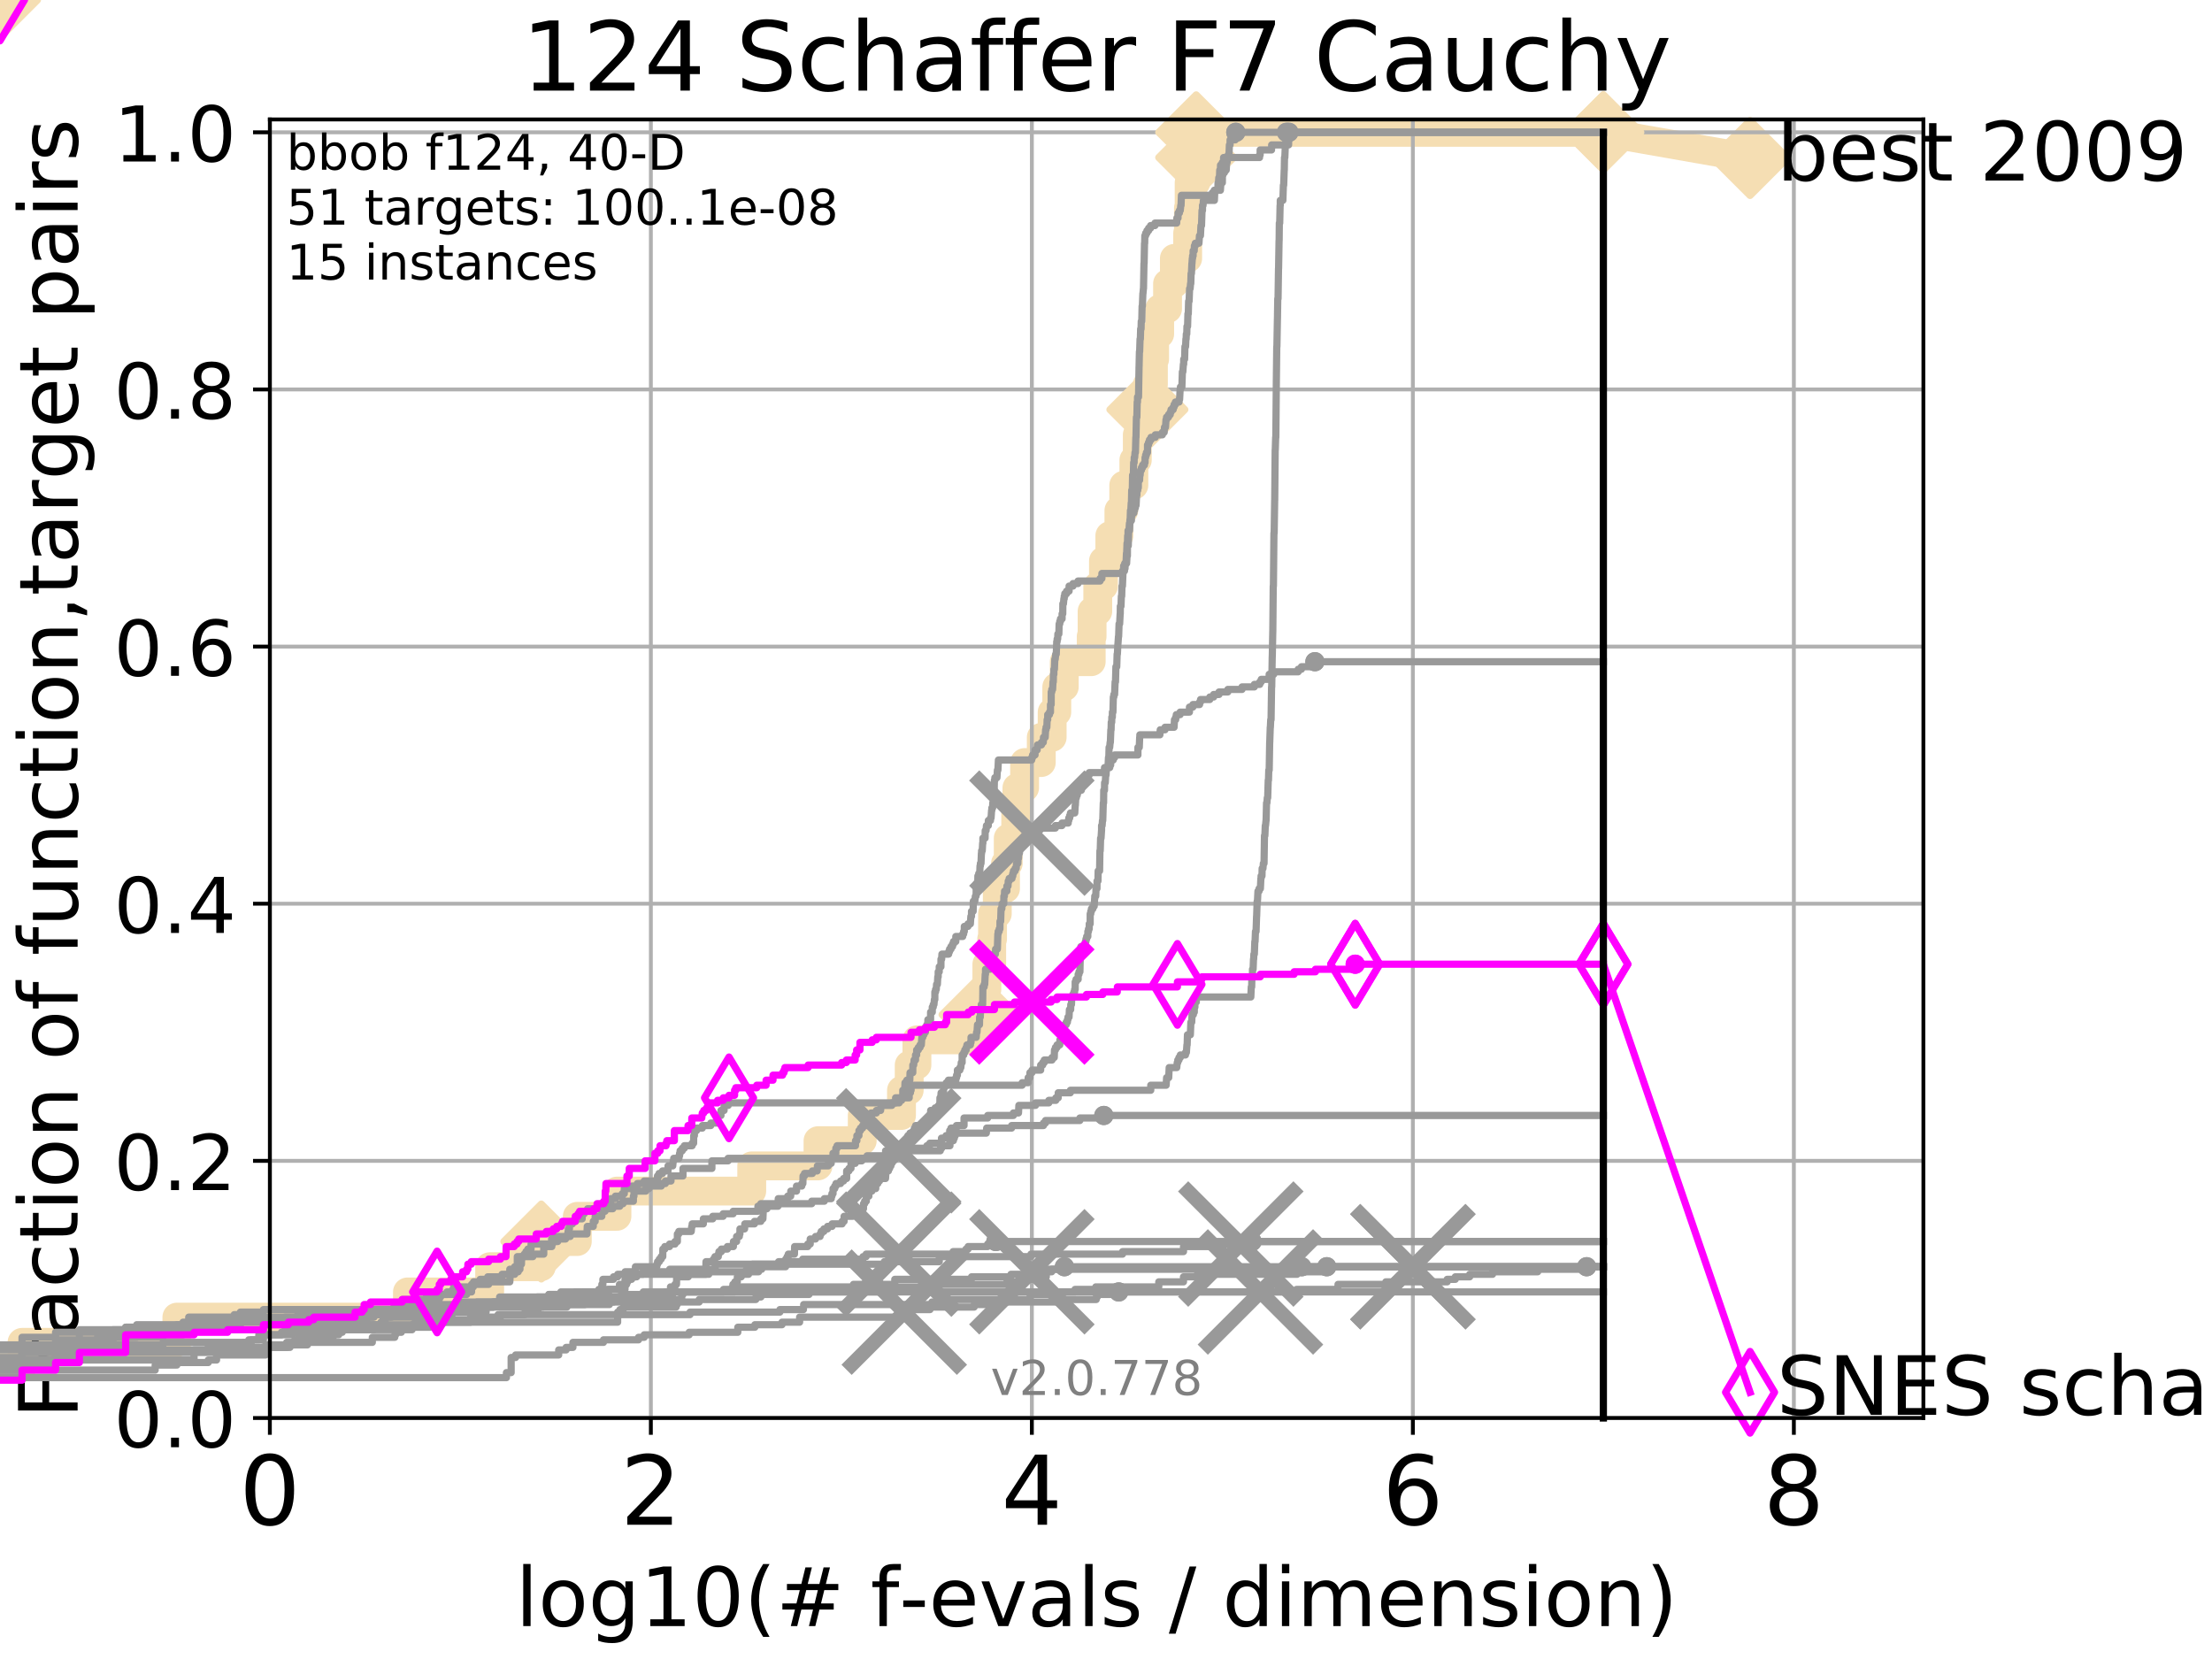 <?xml version="1.0" encoding="utf-8" standalone="no"?>
<!DOCTYPE svg PUBLIC "-//W3C//DTD SVG 1.1//EN"
  "http://www.w3.org/Graphics/SVG/1.1/DTD/svg11.dtd">
<!-- Created with matplotlib (http://matplotlib.org/) -->
<svg height="345pt" version="1.1" viewBox="0 0 460 345" width="460pt" xmlns="http://www.w3.org/2000/svg" xmlns:xlink="http://www.w3.org/1999/xlink">
 <defs>
  <style type="text/css">
*{stroke-linecap:butt;stroke-linejoin:round;}
  </style>
 </defs>
 <g id="figure_1">
  <g id="patch_1">
   <path d="M 0 345.6 
L 460.8 345.6 
L 460.8 0 
L 0 0 
z
" style="fill:#ffffff;"/>
  </g>
  <g id="axes_1">
   <g id="patch_2">
    <path d="M 56.12 294.88 
L 399.984 294.88 
L 399.984 24.84 
L 56.12 24.84 
z
" style="fill:#ffffff;"/>
   </g>
   <g id="line2d_1">
    <path d="M -1 284.395 
L 4.579 284.395 
L 4.579 279.153 
L 36.783 279.153 
L 36.783 273.91 
L 84.731 273.91 
L 84.731 268.668 
L 101.829 268.668 
L 101.829 263.425 
L 112.568 263.425 
L 112.568 258.183 
L 120.053 258.183 
L 120.053 252.94 
L 128.293 252.94 
L 128.293 247.698 
L 156.329 247.698 
L 156.329 242.455 
L 170.112 242.455 
L 170.112 237.213 
L 179.31 237.213 
L 179.31 231.97 
L 187.471 231.97 
L 187.471 226.728 
L 189.075 226.728 
L 189.075 221.485 
L 190.68 221.485 
L 190.68 216.243 
L 203.699 216.243 
L 203.699 211 
L 204.633 211 
L 204.633 205.758 
L 205.223 205.758 
L 205.223 200.515 
L 206.229 200.515 
L 206.229 195.273 
L 206.404 195.273 
L 206.404 190.03 
L 207.394 190.03 
L 207.394 184.788 
L 209.102 184.788 
L 209.102 179.546 
L 209.67 179.546 
L 209.67 174.303 
L 211.225 174.303 
L 211.225 169.061 
L 211.477 169.061 
L 211.477 163.818 
L 213.074 163.818 
L 213.074 158.576 
L 216.542 158.576 
L 216.542 153.333 
L 218.804 153.333 
L 218.804 148.091 
L 219.765 148.091 
L 219.765 142.848 
L 221.321 142.848 
L 221.321 137.606 
L 226.925 137.606 
L 226.925 132.363 
L 227.109 132.363 
L 227.109 127.121 
L 228.29 127.121 
L 228.29 121.878 
L 229.474 121.878 
L 229.474 116.636 
L 230.797 116.636 
L 230.797 111.393 
L 232.686 111.393 
L 232.686 106.151 
L 233.693 106.151 
L 233.693 100.908 
L 235.796 100.908 
L 235.796 95.666 
L 236.508 95.666 
L 236.508 90.423 
L 237.264 90.423 
L 237.264 85.181 
L 238.607 85.181 
L 238.607 79.938 
L 239.856 79.938 
L 239.856 74.696 
L 240.111 74.696 
L 240.111 69.453 
L 241.163 69.453 
L 241.163 64.211 
L 242.801 64.211 
L 242.801 58.969 
L 244.22 58.969 
L 244.22 53.726 
L 246.985 53.726 
L 246.985 48.484 
L 247.147 48.484 
L 247.147 43.241 
L 247.29 43.241 
L 247.29 37.999 
L 248.663 37.999 
L 248.663 32.756 
L 248.755 32.756 
L 248.755 27.514 
L 333.43 27.514 
" style="fill:none;stroke:#f5deb3;stroke-linecap:square;stroke-width:6;"/>
   </g>
   <g id="line2d_2">
    <path d="M 0 0 
" style="fill:none;stroke:#f5deb3;stroke-linecap:square;stroke-width:6;"/>
    <defs>
     <path d="M -0 7.778 
L 7.778 0 
L 0 -7.778 
L -7.778 -0 
z
" id="m9d3e24d671" style="stroke:#f5deb3;stroke-linejoin:miter;stroke-width:1.5;"/>
    </defs>
    <g>
     <use style="fill:#f5deb3;stroke:#f5deb3;stroke-linejoin:miter;stroke-width:1.5;" x="0" xlink:href="#m9d3e24d671" y="0"/>
    </g>
   </g>
   <g id="line2d_3">
    <path d="M 333.43 27.514 
L 363.934 32.861 
" style="fill:none;stroke:#f5deb3;stroke-linecap:square;stroke-width:6;"/>
    <g>
     <use style="fill:#f5deb3;stroke:#f5deb3;stroke-linejoin:miter;stroke-width:1.5;" x="333.43" xlink:href="#m9d3e24d671" y="27.514"/>
     <use style="fill:#f5deb3;stroke:#f5deb3;stroke-linejoin:miter;stroke-width:1.5;" x="363.934" xlink:href="#m9d3e24d671" y="32.861"/>
    </g>
   </g>
   <g id="matplotlib.axis_1">
    <g id="xtick_1">
     <g id="line2d_4">
      <path clip-path="url(#p18c10e2931)" d="M 56.12 294.88 
L 56.12 24.84 
" style="fill:none;stroke:#b0b0b0;stroke-linecap:square;stroke-width:0.8;"/>
     </g>
     <g id="line2d_5">
      <defs>
       <path d="M 0 0 
L 0 3.5 
" id="m069268484c" style="stroke:#000000;stroke-width:0.8;"/>
      </defs>
      <g>
       <use style="stroke:#000000;stroke-width:0.8;" x="56.12" xlink:href="#m069268484c" y="294.88"/>
      </g>
     </g>
     <g id="text_1">
      <!-- 0 -->
      <defs>
       <path d="M 31.781 66.406 
Q 24.172 66.406 20.328 58.906 
Q 16.5 51.422 16.5 36.375 
Q 16.5 21.391 20.328 13.891 
Q 24.172 6.391 31.781 6.391 
Q 39.453 6.391 43.281 13.891 
Q 47.125 21.391 47.125 36.375 
Q 47.125 51.422 43.281 58.906 
Q 39.453 66.406 31.781 66.406 
z
M 31.781 74.219 
Q 44.047 74.219 50.516 64.516 
Q 56.984 54.828 56.984 36.375 
Q 56.984 17.969 50.516 8.266 
Q 44.047 -1.422 31.781 -1.422 
Q 19.531 -1.422 13.062 8.266 
Q 6.594 17.969 6.594 36.375 
Q 6.594 54.828 13.062 64.516 
Q 19.531 74.219 31.781 74.219 
z
" id="DejaVuSans-30"/>
      </defs>
      <g transform="translate(49.758 317.077)scale(0.2 -0.2)">
       <use xlink:href="#DejaVuSans-30"/>
      </g>
     </g>
    </g>
    <g id="xtick_2">
     <g id="line2d_6">
      <path clip-path="url(#p18c10e2931)" d="M 135.351 294.88 
L 135.351 24.84 
" style="fill:none;stroke:#b0b0b0;stroke-linecap:square;stroke-width:0.8;"/>
     </g>
     <g id="line2d_7">
      <g>
       <use style="stroke:#000000;stroke-width:0.8;" x="135.351" xlink:href="#m069268484c" y="294.88"/>
      </g>
     </g>
     <g id="text_2">
      <!-- 2 -->
      <defs>
       <path d="M 19.188 8.297 
L 53.609 8.297 
L 53.609 0 
L 7.328 0 
L 7.328 8.297 
Q 12.938 14.109 22.625 23.891 
Q 32.328 33.688 34.812 36.531 
Q 39.547 41.844 41.422 45.531 
Q 43.312 49.219 43.312 52.781 
Q 43.312 58.594 39.234 62.25 
Q 35.156 65.922 28.609 65.922 
Q 23.969 65.922 18.812 64.312 
Q 13.672 62.703 7.812 59.422 
L 7.812 69.391 
Q 13.766 71.781 18.938 73 
Q 24.125 74.219 28.422 74.219 
Q 39.75 74.219 46.484 68.547 
Q 53.219 62.891 53.219 53.422 
Q 53.219 48.922 51.531 44.891 
Q 49.859 40.875 45.406 35.406 
Q 44.188 33.984 37.641 27.219 
Q 31.109 20.453 19.188 8.297 
z
" id="DejaVuSans-32"/>
      </defs>
      <g transform="translate(128.989 317.077)scale(0.2 -0.2)">
       <use xlink:href="#DejaVuSans-32"/>
      </g>
     </g>
    </g>
    <g id="xtick_3">
     <g id="line2d_8">
      <path clip-path="url(#p18c10e2931)" d="M 214.583 294.88 
L 214.583 24.84 
" style="fill:none;stroke:#b0b0b0;stroke-linecap:square;stroke-width:0.8;"/>
     </g>
     <g id="line2d_9">
      <g>
       <use style="stroke:#000000;stroke-width:0.8;" x="214.583" xlink:href="#m069268484c" y="294.88"/>
      </g>
     </g>
     <g id="text_3">
      <!-- 4 -->
      <defs>
       <path d="M 37.797 64.312 
L 12.891 25.391 
L 37.797 25.391 
z
M 35.203 72.906 
L 47.609 72.906 
L 47.609 25.391 
L 58.016 25.391 
L 58.016 17.188 
L 47.609 17.188 
L 47.609 0 
L 37.797 0 
L 37.797 17.188 
L 4.891 17.188 
L 4.891 26.703 
z
" id="DejaVuSans-34"/>
      </defs>
      <g transform="translate(208.22 317.077)scale(0.2 -0.2)">
       <use xlink:href="#DejaVuSans-34"/>
      </g>
     </g>
    </g>
    <g id="xtick_4">
     <g id="line2d_10">
      <path clip-path="url(#p18c10e2931)" d="M 293.814 294.88 
L 293.814 24.84 
" style="fill:none;stroke:#b0b0b0;stroke-linecap:square;stroke-width:0.8;"/>
     </g>
     <g id="line2d_11">
      <g>
       <use style="stroke:#000000;stroke-width:0.8;" x="293.814" xlink:href="#m069268484c" y="294.88"/>
      </g>
     </g>
     <g id="text_4">
      <!-- 6 -->
      <defs>
       <path d="M 33.016 40.375 
Q 26.375 40.375 22.484 35.828 
Q 18.609 31.297 18.609 23.391 
Q 18.609 15.531 22.484 10.953 
Q 26.375 6.391 33.016 6.391 
Q 39.656 6.391 43.531 10.953 
Q 47.406 15.531 47.406 23.391 
Q 47.406 31.297 43.531 35.828 
Q 39.656 40.375 33.016 40.375 
z
M 52.594 71.297 
L 52.594 62.312 
Q 48.875 64.062 45.094 64.984 
Q 41.312 65.922 37.594 65.922 
Q 27.828 65.922 22.672 59.328 
Q 17.531 52.734 16.797 39.406 
Q 19.672 43.656 24.016 45.922 
Q 28.375 48.188 33.594 48.188 
Q 44.578 48.188 50.953 41.516 
Q 57.328 34.859 57.328 23.391 
Q 57.328 12.156 50.688 5.359 
Q 44.047 -1.422 33.016 -1.422 
Q 20.359 -1.422 13.672 8.266 
Q 6.984 17.969 6.984 36.375 
Q 6.984 53.656 15.188 63.938 
Q 23.391 74.219 37.203 74.219 
Q 40.922 74.219 44.703 73.484 
Q 48.484 72.75 52.594 71.297 
z
" id="DejaVuSans-36"/>
      </defs>
      <g transform="translate(287.452 317.077)scale(0.2 -0.2)">
       <use xlink:href="#DejaVuSans-36"/>
      </g>
     </g>
    </g>
    <g id="xtick_5">
     <g id="line2d_12">
      <path clip-path="url(#p18c10e2931)" d="M 373.045 294.88 
L 373.045 24.84 
" style="fill:none;stroke:#b0b0b0;stroke-linecap:square;stroke-width:0.8;"/>
     </g>
     <g id="line2d_13">
      <g>
       <use style="stroke:#000000;stroke-width:0.8;" x="373.045" xlink:href="#m069268484c" y="294.88"/>
      </g>
     </g>
     <g id="text_5">
      <!-- 8 -->
      <defs>
       <path d="M 31.781 34.625 
Q 24.75 34.625 20.719 30.859 
Q 16.703 27.094 16.703 20.516 
Q 16.703 13.922 20.719 10.156 
Q 24.75 6.391 31.781 6.391 
Q 38.812 6.391 42.859 10.172 
Q 46.922 13.969 46.922 20.516 
Q 46.922 27.094 42.891 30.859 
Q 38.875 34.625 31.781 34.625 
z
M 21.922 38.812 
Q 15.578 40.375 12.031 44.719 
Q 8.5 49.078 8.5 55.328 
Q 8.5 64.062 14.719 69.141 
Q 20.953 74.219 31.781 74.219 
Q 42.672 74.219 48.875 69.141 
Q 55.078 64.062 55.078 55.328 
Q 55.078 49.078 51.531 44.719 
Q 48 40.375 41.703 38.812 
Q 48.828 37.156 52.797 32.312 
Q 56.781 27.484 56.781 20.516 
Q 56.781 9.906 50.312 4.234 
Q 43.844 -1.422 31.781 -1.422 
Q 19.734 -1.422 13.25 4.234 
Q 6.781 9.906 6.781 20.516 
Q 6.781 27.484 10.781 32.312 
Q 14.797 37.156 21.922 38.812 
z
M 18.312 54.391 
Q 18.312 48.734 21.844 45.562 
Q 25.391 42.391 31.781 42.391 
Q 38.141 42.391 41.719 45.562 
Q 45.312 48.734 45.312 54.391 
Q 45.312 60.062 41.719 63.234 
Q 38.141 66.406 31.781 66.406 
Q 25.391 66.406 21.844 63.234 
Q 18.312 60.062 18.312 54.391 
z
" id="DejaVuSans-38"/>
      </defs>
      <g transform="translate(366.683 317.077)scale(0.2 -0.2)">
       <use xlink:href="#DejaVuSans-38"/>
      </g>
     </g>
    </g>
    <g id="text_6">
     <!-- log10(# f-evals / dimension) -->
     <defs>
      <path d="M 9.422 75.984 
L 18.406 75.984 
L 18.406 0 
L 9.422 0 
z
" id="DejaVuSans-6c"/>
      <path d="M 30.609 48.391 
Q 23.391 48.391 19.188 42.75 
Q 14.984 37.109 14.984 27.297 
Q 14.984 17.484 19.156 11.844 
Q 23.344 6.203 30.609 6.203 
Q 37.797 6.203 41.984 11.859 
Q 46.188 17.531 46.188 27.297 
Q 46.188 37.016 41.984 42.703 
Q 37.797 48.391 30.609 48.391 
z
M 30.609 56 
Q 42.328 56 49.016 48.375 
Q 55.719 40.766 55.719 27.297 
Q 55.719 13.875 49.016 6.219 
Q 42.328 -1.422 30.609 -1.422 
Q 18.844 -1.422 12.172 6.219 
Q 5.516 13.875 5.516 27.297 
Q 5.516 40.766 12.172 48.375 
Q 18.844 56 30.609 56 
z
" id="DejaVuSans-6f"/>
      <path d="M 45.406 27.984 
Q 45.406 37.75 41.375 43.109 
Q 37.359 48.484 30.078 48.484 
Q 22.859 48.484 18.828 43.109 
Q 14.797 37.75 14.797 27.984 
Q 14.797 18.266 18.828 12.891 
Q 22.859 7.516 30.078 7.516 
Q 37.359 7.516 41.375 12.891 
Q 45.406 18.266 45.406 27.984 
z
M 54.391 6.781 
Q 54.391 -7.172 48.188 -13.984 
Q 42 -20.797 29.203 -20.797 
Q 24.469 -20.797 20.266 -20.094 
Q 16.062 -19.391 12.109 -17.922 
L 12.109 -9.188 
Q 16.062 -11.328 19.922 -12.344 
Q 23.781 -13.375 27.781 -13.375 
Q 36.625 -13.375 41.016 -8.766 
Q 45.406 -4.156 45.406 5.172 
L 45.406 9.625 
Q 42.625 4.781 38.281 2.391 
Q 33.938 0 27.875 0 
Q 17.828 0 11.672 7.656 
Q 5.516 15.328 5.516 27.984 
Q 5.516 40.672 11.672 48.328 
Q 17.828 56 27.875 56 
Q 33.938 56 38.281 53.609 
Q 42.625 51.219 45.406 46.391 
L 45.406 54.688 
L 54.391 54.688 
z
" id="DejaVuSans-67"/>
      <path d="M 12.406 8.297 
L 28.516 8.297 
L 28.516 63.922 
L 10.984 60.406 
L 10.984 69.391 
L 28.422 72.906 
L 38.281 72.906 
L 38.281 8.297 
L 54.391 8.297 
L 54.391 0 
L 12.406 0 
z
" id="DejaVuSans-31"/>
      <path d="M 31 75.875 
Q 24.469 64.656 21.281 53.656 
Q 18.109 42.672 18.109 31.391 
Q 18.109 20.125 21.312 9.062 
Q 24.516 -2 31 -13.188 
L 23.188 -13.188 
Q 15.875 -1.703 12.234 9.375 
Q 8.594 20.453 8.594 31.391 
Q 8.594 42.281 12.203 53.312 
Q 15.828 64.359 23.188 75.875 
z
" id="DejaVuSans-28"/>
      <path d="M 51.125 44 
L 36.922 44 
L 32.812 27.688 
L 47.125 27.688 
z
M 43.797 71.781 
L 38.719 51.516 
L 52.984 51.516 
L 58.109 71.781 
L 65.922 71.781 
L 60.891 51.516 
L 76.125 51.516 
L 76.125 44 
L 58.984 44 
L 54.984 27.688 
L 70.516 27.688 
L 70.516 20.219 
L 53.078 20.219 
L 48 0 
L 40.188 0 
L 45.219 20.219 
L 30.906 20.219 
L 25.875 0 
L 18.016 0 
L 23.094 20.219 
L 7.719 20.219 
L 7.719 27.688 
L 24.906 27.688 
L 29 44 
L 13.281 44 
L 13.281 51.516 
L 30.906 51.516 
L 35.891 71.781 
z
" id="DejaVuSans-23"/>
      <path id="DejaVuSans-20"/>
      <path d="M 37.109 75.984 
L 37.109 68.5 
L 28.516 68.5 
Q 23.688 68.5 21.797 66.547 
Q 19.922 64.594 19.922 59.516 
L 19.922 54.688 
L 34.719 54.688 
L 34.719 47.703 
L 19.922 47.703 
L 19.922 0 
L 10.891 0 
L 10.891 47.703 
L 2.297 47.703 
L 2.297 54.688 
L 10.891 54.688 
L 10.891 58.5 
Q 10.891 67.625 15.141 71.797 
Q 19.391 75.984 28.609 75.984 
z
" id="DejaVuSans-66"/>
      <path d="M 4.891 31.391 
L 31.203 31.391 
L 31.203 23.391 
L 4.891 23.391 
z
" id="DejaVuSans-2d"/>
      <path d="M 56.203 29.594 
L 56.203 25.203 
L 14.891 25.203 
Q 15.484 15.922 20.484 11.062 
Q 25.484 6.203 34.422 6.203 
Q 39.594 6.203 44.453 7.469 
Q 49.312 8.734 54.109 11.281 
L 54.109 2.781 
Q 49.266 0.734 44.188 -0.344 
Q 39.109 -1.422 33.891 -1.422 
Q 20.797 -1.422 13.156 6.188 
Q 5.516 13.812 5.516 26.812 
Q 5.516 40.234 12.766 48.109 
Q 20.016 56 32.328 56 
Q 43.359 56 49.781 48.891 
Q 56.203 41.797 56.203 29.594 
z
M 47.219 32.234 
Q 47.125 39.594 43.094 43.984 
Q 39.062 48.391 32.422 48.391 
Q 24.906 48.391 20.391 44.141 
Q 15.875 39.891 15.188 32.172 
z
" id="DejaVuSans-65"/>
      <path d="M 2.984 54.688 
L 12.5 54.688 
L 29.594 8.797 
L 46.688 54.688 
L 56.203 54.688 
L 35.688 0 
L 23.484 0 
z
" id="DejaVuSans-76"/>
      <path d="M 34.281 27.484 
Q 23.391 27.484 19.188 25 
Q 14.984 22.516 14.984 16.5 
Q 14.984 11.719 18.141 8.906 
Q 21.297 6.109 26.703 6.109 
Q 34.188 6.109 38.703 11.406 
Q 43.219 16.703 43.219 25.484 
L 43.219 27.484 
z
M 52.203 31.203 
L 52.203 0 
L 43.219 0 
L 43.219 8.297 
Q 40.141 3.328 35.547 0.953 
Q 30.953 -1.422 24.312 -1.422 
Q 15.922 -1.422 10.953 3.297 
Q 6 8.016 6 15.922 
Q 6 25.141 12.172 29.828 
Q 18.359 34.516 30.609 34.516 
L 43.219 34.516 
L 43.219 35.406 
Q 43.219 41.609 39.141 45 
Q 35.062 48.391 27.688 48.391 
Q 23 48.391 18.547 47.266 
Q 14.109 46.141 10.016 43.891 
L 10.016 52.203 
Q 14.938 54.109 19.578 55.047 
Q 24.219 56 28.609 56 
Q 40.484 56 46.344 49.844 
Q 52.203 43.703 52.203 31.203 
z
" id="DejaVuSans-61"/>
      <path d="M 44.281 53.078 
L 44.281 44.578 
Q 40.484 46.531 36.375 47.5 
Q 32.281 48.484 27.875 48.484 
Q 21.188 48.484 17.844 46.438 
Q 14.5 44.391 14.5 40.281 
Q 14.5 37.156 16.891 35.375 
Q 19.281 33.594 26.516 31.984 
L 29.594 31.297 
Q 39.156 29.25 43.188 25.516 
Q 47.219 21.781 47.219 15.094 
Q 47.219 7.469 41.188 3.016 
Q 35.156 -1.422 24.609 -1.422 
Q 20.219 -1.422 15.453 -0.562 
Q 10.688 0.297 5.422 2 
L 5.422 11.281 
Q 10.406 8.688 15.234 7.391 
Q 20.062 6.109 24.812 6.109 
Q 31.156 6.109 34.562 8.281 
Q 37.984 10.453 37.984 14.406 
Q 37.984 18.062 35.516 20.016 
Q 33.062 21.969 24.703 23.781 
L 21.578 24.516 
Q 13.234 26.266 9.516 29.906 
Q 5.812 33.547 5.812 39.891 
Q 5.812 47.609 11.281 51.797 
Q 16.75 56 26.812 56 
Q 31.781 56 36.172 55.266 
Q 40.578 54.547 44.281 53.078 
z
" id="DejaVuSans-73"/>
      <path d="M 25.391 72.906 
L 33.688 72.906 
L 8.297 -9.281 
L 0 -9.281 
z
" id="DejaVuSans-2f"/>
      <path d="M 45.406 46.391 
L 45.406 75.984 
L 54.391 75.984 
L 54.391 0 
L 45.406 0 
L 45.406 8.203 
Q 42.578 3.328 38.25 0.953 
Q 33.938 -1.422 27.875 -1.422 
Q 17.969 -1.422 11.734 6.484 
Q 5.516 14.406 5.516 27.297 
Q 5.516 40.188 11.734 48.094 
Q 17.969 56 27.875 56 
Q 33.938 56 38.25 53.625 
Q 42.578 51.266 45.406 46.391 
z
M 14.797 27.297 
Q 14.797 17.391 18.875 11.75 
Q 22.953 6.109 30.078 6.109 
Q 37.203 6.109 41.297 11.75 
Q 45.406 17.391 45.406 27.297 
Q 45.406 37.203 41.297 42.844 
Q 37.203 48.484 30.078 48.484 
Q 22.953 48.484 18.875 42.844 
Q 14.797 37.203 14.797 27.297 
z
" id="DejaVuSans-64"/>
      <path d="M 9.422 54.688 
L 18.406 54.688 
L 18.406 0 
L 9.422 0 
z
M 9.422 75.984 
L 18.406 75.984 
L 18.406 64.594 
L 9.422 64.594 
z
" id="DejaVuSans-69"/>
      <path d="M 52 44.188 
Q 55.375 50.25 60.062 53.125 
Q 64.75 56 71.094 56 
Q 79.641 56 84.281 50.016 
Q 88.922 44.047 88.922 33.016 
L 88.922 0 
L 79.891 0 
L 79.891 32.719 
Q 79.891 40.578 77.094 44.375 
Q 74.312 48.188 68.609 48.188 
Q 61.625 48.188 57.562 43.547 
Q 53.516 38.922 53.516 30.906 
L 53.516 0 
L 44.484 0 
L 44.484 32.719 
Q 44.484 40.625 41.703 44.406 
Q 38.922 48.188 33.109 48.188 
Q 26.219 48.188 22.156 43.531 
Q 18.109 38.875 18.109 30.906 
L 18.109 0 
L 9.078 0 
L 9.078 54.688 
L 18.109 54.688 
L 18.109 46.188 
Q 21.188 51.219 25.484 53.609 
Q 29.781 56 35.688 56 
Q 41.656 56 45.828 52.969 
Q 50 49.953 52 44.188 
z
" id="DejaVuSans-6d"/>
      <path d="M 54.891 33.016 
L 54.891 0 
L 45.906 0 
L 45.906 32.719 
Q 45.906 40.484 42.875 44.328 
Q 39.844 48.188 33.797 48.188 
Q 26.516 48.188 22.312 43.547 
Q 18.109 38.922 18.109 30.906 
L 18.109 0 
L 9.078 0 
L 9.078 54.688 
L 18.109 54.688 
L 18.109 46.188 
Q 21.344 51.125 25.703 53.562 
Q 30.078 56 35.797 56 
Q 45.219 56 50.047 50.172 
Q 54.891 44.344 54.891 33.016 
z
" id="DejaVuSans-6e"/>
      <path d="M 8.016 75.875 
L 15.828 75.875 
Q 23.141 64.359 26.781 53.312 
Q 30.422 42.281 30.422 31.391 
Q 30.422 20.453 26.781 9.375 
Q 23.141 -1.703 15.828 -13.188 
L 8.016 -13.188 
Q 14.5 -2 17.703 9.062 
Q 20.906 20.125 20.906 31.391 
Q 20.906 42.672 17.703 53.656 
Q 14.5 64.656 8.016 75.875 
z
" id="DejaVuSans-29"/>
     </defs>
     <g transform="translate(107.211 338.154)scale(0.17 -0.17)">
      <use xlink:href="#DejaVuSans-6c"/>
      <use x="27.783" xlink:href="#DejaVuSans-6f"/>
      <use x="88.965" xlink:href="#DejaVuSans-67"/>
      <use x="152.441" xlink:href="#DejaVuSans-31"/>
      <use x="216.064" xlink:href="#DejaVuSans-30"/>
      <use x="279.688" xlink:href="#DejaVuSans-28"/>
      <use x="318.701" xlink:href="#DejaVuSans-23"/>
      <use x="402.49" xlink:href="#DejaVuSans-20"/>
      <use x="434.277" xlink:href="#DejaVuSans-66"/>
      <use x="469.404" xlink:href="#DejaVuSans-2d"/>
      <use x="505.488" xlink:href="#DejaVuSans-65"/>
      <use x="567.012" xlink:href="#DejaVuSans-76"/>
      <use x="626.191" xlink:href="#DejaVuSans-61"/>
      <use x="687.471" xlink:href="#DejaVuSans-6c"/>
      <use x="715.254" xlink:href="#DejaVuSans-73"/>
      <use x="767.354" xlink:href="#DejaVuSans-20"/>
      <use x="799.141" xlink:href="#DejaVuSans-2f"/>
      <use x="832.832" xlink:href="#DejaVuSans-20"/>
      <use x="864.619" xlink:href="#DejaVuSans-64"/>
      <use x="928.096" xlink:href="#DejaVuSans-69"/>
      <use x="955.879" xlink:href="#DejaVuSans-6d"/>
      <use x="1053.291" xlink:href="#DejaVuSans-65"/>
      <use x="1114.814" xlink:href="#DejaVuSans-6e"/>
      <use x="1178.193" xlink:href="#DejaVuSans-73"/>
      <use x="1230.293" xlink:href="#DejaVuSans-69"/>
      <use x="1258.076" xlink:href="#DejaVuSans-6f"/>
      <use x="1319.258" xlink:href="#DejaVuSans-6e"/>
      <use x="1382.637" xlink:href="#DejaVuSans-29"/>
     </g>
    </g>
   </g>
   <g id="matplotlib.axis_2">
    <g id="ytick_1">
     <g id="line2d_14">
      <path clip-path="url(#p18c10e2931)" d="M 56.12 294.88 
L 399.984 294.88 
" style="fill:none;stroke:#b0b0b0;stroke-linecap:square;stroke-width:0.8;"/>
     </g>
     <g id="line2d_15">
      <defs>
       <path d="M 0 0 
L -3.5 0 
" id="mf36c854c74" style="stroke:#000000;stroke-width:0.8;"/>
      </defs>
      <g>
       <use style="stroke:#000000;stroke-width:0.8;" x="56.12" xlink:href="#mf36c854c74" y="294.88"/>
      </g>
     </g>
     <g id="text_7">
      <!-- 0.0 -->
      <defs>
       <path d="M 10.688 12.406 
L 21 12.406 
L 21 0 
L 10.688 0 
z
" id="DejaVuSans-2e"/>
      </defs>
      <g transform="translate(23.675 300.959)scale(0.16 -0.16)">
       <use xlink:href="#DejaVuSans-30"/>
       <use x="63.623" xlink:href="#DejaVuSans-2e"/>
       <use x="95.41" xlink:href="#DejaVuSans-30"/>
      </g>
     </g>
    </g>
    <g id="ytick_2">
     <g id="line2d_16">
      <path clip-path="url(#p18c10e2931)" d="M 56.12 241.407 
L 399.984 241.407 
" style="fill:none;stroke:#b0b0b0;stroke-linecap:square;stroke-width:0.8;"/>
     </g>
     <g id="line2d_17">
      <g>
       <use style="stroke:#000000;stroke-width:0.8;" x="56.12" xlink:href="#mf36c854c74" y="241.407"/>
      </g>
     </g>
     <g id="text_8">
      <!-- 0.2 -->
      <g transform="translate(23.675 247.485)scale(0.16 -0.16)">
       <use xlink:href="#DejaVuSans-30"/>
       <use x="63.623" xlink:href="#DejaVuSans-2e"/>
       <use x="95.41" xlink:href="#DejaVuSans-32"/>
      </g>
     </g>
    </g>
    <g id="ytick_3">
     <g id="line2d_18">
      <path clip-path="url(#p18c10e2931)" d="M 56.12 187.933 
L 399.984 187.933 
" style="fill:none;stroke:#b0b0b0;stroke-linecap:square;stroke-width:0.8;"/>
     </g>
     <g id="line2d_19">
      <g>
       <use style="stroke:#000000;stroke-width:0.8;" x="56.12" xlink:href="#mf36c854c74" y="187.933"/>
      </g>
     </g>
     <g id="text_9">
      <!-- 0.4 -->
      <g transform="translate(23.675 194.012)scale(0.16 -0.16)">
       <use xlink:href="#DejaVuSans-30"/>
       <use x="63.623" xlink:href="#DejaVuSans-2e"/>
       <use x="95.41" xlink:href="#DejaVuSans-34"/>
      </g>
     </g>
    </g>
    <g id="ytick_4">
     <g id="line2d_20">
      <path clip-path="url(#p18c10e2931)" d="M 56.12 134.46 
L 399.984 134.46 
" style="fill:none;stroke:#b0b0b0;stroke-linecap:square;stroke-width:0.8;"/>
     </g>
     <g id="line2d_21">
      <g>
       <use style="stroke:#000000;stroke-width:0.8;" x="56.12" xlink:href="#mf36c854c74" y="134.46"/>
      </g>
     </g>
     <g id="text_10">
      <!-- 0.6 -->
      <g transform="translate(23.675 140.539)scale(0.16 -0.16)">
       <use xlink:href="#DejaVuSans-30"/>
       <use x="63.623" xlink:href="#DejaVuSans-2e"/>
       <use x="95.41" xlink:href="#DejaVuSans-36"/>
      </g>
     </g>
    </g>
    <g id="ytick_5">
     <g id="line2d_22">
      <path clip-path="url(#p18c10e2931)" d="M 56.12 80.987 
L 399.984 80.987 
" style="fill:none;stroke:#b0b0b0;stroke-linecap:square;stroke-width:0.8;"/>
     </g>
     <g id="line2d_23">
      <g>
       <use style="stroke:#000000;stroke-width:0.8;" x="56.12" xlink:href="#mf36c854c74" y="80.987"/>
      </g>
     </g>
     <g id="text_11">
      <!-- 0.8 -->
      <g transform="translate(23.675 87.066)scale(0.16 -0.16)">
       <use xlink:href="#DejaVuSans-30"/>
       <use x="63.623" xlink:href="#DejaVuSans-2e"/>
       <use x="95.41" xlink:href="#DejaVuSans-38"/>
      </g>
     </g>
    </g>
    <g id="ytick_6">
     <g id="line2d_24">
      <path clip-path="url(#p18c10e2931)" d="M 56.12 27.514 
L 399.984 27.514 
" style="fill:none;stroke:#b0b0b0;stroke-linecap:square;stroke-width:0.8;"/>
     </g>
     <g id="line2d_25">
      <g>
       <use style="stroke:#000000;stroke-width:0.8;" x="56.12" xlink:href="#mf36c854c74" y="27.514"/>
      </g>
     </g>
     <g id="text_12">
      <!-- 1.0 -->
      <g transform="translate(23.675 33.592)scale(0.16 -0.16)">
       <use xlink:href="#DejaVuSans-31"/>
       <use x="63.623" xlink:href="#DejaVuSans-2e"/>
       <use x="95.41" xlink:href="#DejaVuSans-30"/>
      </g>
     </g>
    </g>
    <g id="text_13">
     <!-- Fraction of function,target pairs -->
     <defs>
      <path d="M 9.812 72.906 
L 51.703 72.906 
L 51.703 64.594 
L 19.672 64.594 
L 19.672 43.109 
L 48.578 43.109 
L 48.578 34.812 
L 19.672 34.812 
L 19.672 0 
L 9.812 0 
z
" id="DejaVuSans-46"/>
      <path d="M 41.109 46.297 
Q 39.594 47.172 37.812 47.578 
Q 36.031 48 33.891 48 
Q 26.266 48 22.188 43.047 
Q 18.109 38.094 18.109 28.812 
L 18.109 0 
L 9.078 0 
L 9.078 54.688 
L 18.109 54.688 
L 18.109 46.188 
Q 20.953 51.172 25.484 53.578 
Q 30.031 56 36.531 56 
Q 37.453 56 38.578 55.875 
Q 39.703 55.766 41.062 55.516 
z
" id="DejaVuSans-72"/>
      <path d="M 48.781 52.594 
L 48.781 44.188 
Q 44.969 46.297 41.141 47.344 
Q 37.312 48.391 33.406 48.391 
Q 24.656 48.391 19.812 42.844 
Q 14.984 37.312 14.984 27.297 
Q 14.984 17.281 19.812 11.734 
Q 24.656 6.203 33.406 6.203 
Q 37.312 6.203 41.141 7.25 
Q 44.969 8.297 48.781 10.406 
L 48.781 2.094 
Q 45.016 0.344 40.984 -0.531 
Q 36.969 -1.422 32.422 -1.422 
Q 20.062 -1.422 12.781 6.344 
Q 5.516 14.109 5.516 27.297 
Q 5.516 40.672 12.859 48.328 
Q 20.219 56 33.016 56 
Q 37.156 56 41.109 55.141 
Q 45.062 54.297 48.781 52.594 
z
" id="DejaVuSans-63"/>
      <path d="M 18.312 70.219 
L 18.312 54.688 
L 36.812 54.688 
L 36.812 47.703 
L 18.312 47.703 
L 18.312 18.016 
Q 18.312 11.328 20.141 9.422 
Q 21.969 7.516 27.594 7.516 
L 36.812 7.516 
L 36.812 0 
L 27.594 0 
Q 17.188 0 13.234 3.875 
Q 9.281 7.766 9.281 18.016 
L 9.281 47.703 
L 2.688 47.703 
L 2.688 54.688 
L 9.281 54.688 
L 9.281 70.219 
z
" id="DejaVuSans-74"/>
      <path d="M 8.5 21.578 
L 8.5 54.688 
L 17.484 54.688 
L 17.484 21.922 
Q 17.484 14.156 20.5 10.266 
Q 23.531 6.391 29.594 6.391 
Q 36.859 6.391 41.078 11.031 
Q 45.312 15.672 45.312 23.688 
L 45.312 54.688 
L 54.297 54.688 
L 54.297 0 
L 45.312 0 
L 45.312 8.406 
Q 42.047 3.422 37.719 1 
Q 33.406 -1.422 27.688 -1.422 
Q 18.266 -1.422 13.375 4.438 
Q 8.5 10.297 8.5 21.578 
z
M 31.109 56 
z
" id="DejaVuSans-75"/>
      <path d="M 11.719 12.406 
L 22.016 12.406 
L 22.016 4 
L 14.016 -11.625 
L 7.719 -11.625 
L 11.719 4 
z
" id="DejaVuSans-2c"/>
      <path d="M 18.109 8.203 
L 18.109 -20.797 
L 9.078 -20.797 
L 9.078 54.688 
L 18.109 54.688 
L 18.109 46.391 
Q 20.953 51.266 25.266 53.625 
Q 29.594 56 35.594 56 
Q 45.562 56 51.781 48.094 
Q 58.016 40.188 58.016 27.297 
Q 58.016 14.406 51.781 6.484 
Q 45.562 -1.422 35.594 -1.422 
Q 29.594 -1.422 25.266 0.953 
Q 20.953 3.328 18.109 8.203 
z
M 48.688 27.297 
Q 48.688 37.203 44.609 42.844 
Q 40.531 48.484 33.406 48.484 
Q 26.266 48.484 22.188 42.844 
Q 18.109 37.203 18.109 27.297 
Q 18.109 17.391 22.188 11.75 
Q 26.266 6.109 33.406 6.109 
Q 40.531 6.109 44.609 11.75 
Q 48.688 17.391 48.688 27.297 
z
" id="DejaVuSans-70"/>
     </defs>
     <g transform="translate(16.14 294.999)rotate(-90)scale(0.17 -0.17)">
      <use xlink:href="#DejaVuSans-46"/>
      <use x="57.41" xlink:href="#DejaVuSans-72"/>
      <use x="98.523" xlink:href="#DejaVuSans-61"/>
      <use x="159.803" xlink:href="#DejaVuSans-63"/>
      <use x="214.783" xlink:href="#DejaVuSans-74"/>
      <use x="253.992" xlink:href="#DejaVuSans-69"/>
      <use x="281.775" xlink:href="#DejaVuSans-6f"/>
      <use x="342.957" xlink:href="#DejaVuSans-6e"/>
      <use x="406.336" xlink:href="#DejaVuSans-20"/>
      <use x="438.123" xlink:href="#DejaVuSans-6f"/>
      <use x="499.305" xlink:href="#DejaVuSans-66"/>
      <use x="534.51" xlink:href="#DejaVuSans-20"/>
      <use x="566.297" xlink:href="#DejaVuSans-66"/>
      <use x="601.502" xlink:href="#DejaVuSans-75"/>
      <use x="664.881" xlink:href="#DejaVuSans-6e"/>
      <use x="728.26" xlink:href="#DejaVuSans-63"/>
      <use x="783.24" xlink:href="#DejaVuSans-74"/>
      <use x="822.449" xlink:href="#DejaVuSans-69"/>
      <use x="850.232" xlink:href="#DejaVuSans-6f"/>
      <use x="911.414" xlink:href="#DejaVuSans-6e"/>
      <use x="974.793" xlink:href="#DejaVuSans-2c"/>
      <use x="1006.58" xlink:href="#DejaVuSans-74"/>
      <use x="1045.789" xlink:href="#DejaVuSans-61"/>
      <use x="1107.068" xlink:href="#DejaVuSans-72"/>
      <use x="1148.166" xlink:href="#DejaVuSans-67"/>
      <use x="1211.643" xlink:href="#DejaVuSans-65"/>
      <use x="1273.166" xlink:href="#DejaVuSans-74"/>
      <use x="1312.375" xlink:href="#DejaVuSans-20"/>
      <use x="1344.162" xlink:href="#DejaVuSans-70"/>
      <use x="1407.639" xlink:href="#DejaVuSans-61"/>
      <use x="1468.918" xlink:href="#DejaVuSans-69"/>
      <use x="1496.701" xlink:href="#DejaVuSans-72"/>
      <use x="1537.814" xlink:href="#DejaVuSans-73"/>
     </g>
    </g>
   </g>
   <g id="line2d_26">
    <defs>
     <path d="M 0 1.5 
C 0.398 1.5 0.779 1.342 1.061 1.061 
C 1.342 0.779 1.5 0.398 1.5 0 
C 1.5 -0.398 1.342 -0.779 1.061 -1.061 
C 0.779 -1.342 0.398 -1.5 0 -1.5 
C -0.398 -1.5 -0.779 -1.342 -1.061 -1.061 
C -1.342 -0.779 -1.5 -0.398 -1.5 0 
C -1.5 0.398 -1.342 0.779 -1.061 1.061 
C -0.779 1.342 -0.398 1.5 0 1.5 
z
" id="m6c9d4e5ad3" style="stroke:#f5deb3;"/>
    </defs>
    <g>
     <use style="fill:#f5deb3;stroke:#f5deb3;" x="248.755" xlink:href="#m6c9d4e5ad3" y="27.514"/>
     <use style="fill:#f5deb3;stroke:#f5deb3;" x="248.755" xlink:href="#m6c9d4e5ad3" y="27.514"/>
    </g>
   </g>
   <g id="line2d_27">
    <g>
     <use style="fill:#f5deb3;stroke:#f5deb3;stroke-linejoin:miter;stroke-width:1.5;" x="112.568" xlink:href="#m9d3e24d671" y="258.183"/>
     <use style="fill:#f5deb3;stroke:#f5deb3;stroke-linejoin:miter;stroke-width:1.5;" x="203.699" xlink:href="#m9d3e24d671" y="211"/>
     <use style="fill:#f5deb3;stroke:#f5deb3;stroke-linejoin:miter;stroke-width:1.5;" x="238.607" xlink:href="#m9d3e24d671" y="85.181"/>
     <use style="fill:#f5deb3;stroke:#f5deb3;stroke-linejoin:miter;stroke-width:1.5;" x="248.755" xlink:href="#m9d3e24d671" y="32.756"/>
     <use style="fill:#f5deb3;stroke:#f5deb3;stroke-linejoin:miter;stroke-width:1.5;" x="248.755" xlink:href="#m9d3e24d671" y="27.514"/>
     <use style="fill:#f5deb3;stroke:#f5deb3;stroke-linejoin:miter;stroke-width:1.5;" x="333.43" xlink:href="#m9d3e24d671" y="27.514"/>
    </g>
   </g>
   <g id="line2d_28">
    <defs>
     <path d="M 0 1.5 
C 0.398 1.5 0.779 1.342 1.061 1.061 
C 1.342 0.779 1.5 0.398 1.5 0 
C 1.5 -0.398 1.342 -0.779 1.061 -1.061 
C 0.779 -1.342 0.398 -1.5 0 -1.5 
C -0.398 -1.5 -0.779 -1.342 -1.061 -1.061 
C -1.342 -0.779 -1.5 -0.398 -1.5 0 
C -1.5 0.398 -1.342 0.779 -1.061 1.061 
C -0.779 1.342 -0.398 1.5 0 1.5 
z
" id="mee288693cb" style="stroke:#999999;"/>
    </defs>
    <g>
     <use style="fill:#999999;stroke:#999999;" x="260.382" xlink:href="#mee288693cb" y="258.183"/>
     <use style="fill:#999999;stroke:#999999;" x="260.382" xlink:href="#mee288693cb" y="258.183"/>
    </g>
   </g>
   <g id="line2d_29">
    <path d="M -1 284.919 
L 4.579 284.919 
L 4.579 283.871 
L 11.555 283.871 
L 11.555 279.153 
L 20.343 279.153 
L 20.343 278.104 
L 33.909 278.104 
L 33.909 277.58 
L 38.058 277.58 
L 38.058 277.056 
L 39.245 277.056 
L 39.245 276.531 
L 54.779 276.531 
L 54.779 275.483 
L 80.078 275.483 
L 80.078 273.91 
L 93.971 273.91 
L 93.971 272.862 
L 97.375 272.862 
L 97.375 272.337 
L 98.51 272.337 
L 98.51 271.813 
L 102.625 271.813 
L 102.625 271.289 
L 111.153 271.289 
L 111.153 270.24 
L 111.756 270.24 
L 111.756 269.716 
L 114.187 269.716 
L 114.187 269.192 
L 116.625 269.192 
L 116.625 268.668 
L 124.742 268.668 
L 124.742 268.143 
L 128.823 268.143 
L 128.823 267.095 
L 130.31 267.095 
L 130.31 266.571 
L 130.545 266.571 
L 130.545 265.522 
L 132.403 265.522 
L 132.403 264.998 
L 133.715 264.998 
L 133.715 264.474 
L 139.259 264.474 
L 139.259 263.949 
L 148.726 263.949 
L 148.726 262.901 
L 183.896 262.901 
L 183.896 262.377 
L 195.326 262.377 
L 195.326 261.328 
L 214.39 261.328 
L 214.39 260.804 
L 233.442 260.804 
L 233.442 260.28 
L 246.119 260.28 
L 246.119 259.231 
L 252.888 259.231 
L 252.888 258.707 
L 260.382 258.707 
L 260.382 258.183 
L 333.43 258.183 
" style="fill:none;stroke:#999999;stroke-linecap:square;stroke-width:1.5;"/>
   </g>
   <g id="line2d_30"/>
   <g id="line2d_31">
    <path d="M 0 0 
" style="fill:none;stroke:#999999;stroke-linecap:square;stroke-width:1.5;"/>
   </g>
   <g id="line2d_32">
    <path clip-path="url(#p18c10e2931)" d="M 258.037 258.707 
" style="fill:none;stroke:#999999;stroke-linecap:square;stroke-width:1.5;"/>
    <defs>
     <path d="M -12 12 
L 12 -12 
M -12 -12 
L 12 12 
" id="m4369827778" style="stroke:#999999;stroke-width:3;"/>
    </defs>
    <g clip-path="url(#p18c10e2931)">
     <use style="fill:#999999;stroke:#999999;stroke-width:3;" x="258.037" xlink:href="#m4369827778" y="258.707"/>
    </g>
   </g>
   <g id="line2d_33">
    <g>
     <use style="fill:#999999;stroke:#999999;" x="268.033" xlink:href="#mee288693cb" y="27.514"/>
     <use style="fill:#999999;stroke:#999999;" x="268.033" xlink:href="#mee288693cb" y="27.514"/>
    </g>
   </g>
   <g id="line2d_34">
    <path d="M -1 283.347 
L 4.579 283.347 
L 4.579 281.25 
L 11.555 281.25 
L 11.555 279.153 
L 16.504 279.153 
L 16.504 278.628 
L 20.343 278.628 
L 20.343 277.056 
L 26.132 277.056 
L 26.132 276.531 
L 38.058 276.531 
L 38.058 276.007 
L 43.312 276.007 
L 43.312 275.483 
L 45.834 275.483 
L 45.834 274.959 
L 46.599 274.959 
L 46.599 274.434 
L 59.257 274.434 
L 59.257 273.91 
L 61.909 273.91 
L 61.909 273.386 
L 69.489 273.386 
L 69.489 272.862 
L 90.439 272.862 
L 90.439 272.337 
L 93.141 272.337 
L 93.141 271.813 
L 99.192 271.813 
L 99.192 270.765 
L 109.223 270.765 
L 109.223 270.24 
L 117.702 270.24 
L 117.702 269.716 
L 134.546 269.716 
L 134.546 269.192 
L 138.38 269.192 
L 138.38 268.668 
L 139.433 268.668 
L 139.433 267.619 
L 140.361 267.619 
L 140.361 267.095 
L 140.683 267.095 
L 140.72 265.522 
L 143.134 265.522 
L 143.134 264.998 
L 146.773 264.998 
L 146.813 262.377 
L 148.36 262.377 
L 148.36 261.852 
L 148.678 261.852 
L 148.678 261.328 
L 149.372 261.328 
L 149.372 260.804 
L 149.507 260.804 
L 149.507 260.28 
L 150.011 260.28 
L 150.011 259.755 
L 151.262 259.755 
L 151.262 259.231 
L 152.515 259.231 
L 152.526 258.183 
L 153.181 258.183 
L 153.181 257.134 
L 153.749 257.134 
L 153.749 256.61 
L 153.873 256.61 
L 153.873 255.561 
L 154.842 255.561 
L 154.886 254.513 
L 156.898 254.513 
L 156.898 253.989 
L 158.22 253.989 
L 158.22 253.464 
L 158.652 253.464 
L 158.747 251.367 
L 159.496 251.367 
L 159.496 250.843 
L 161.792 250.843 
L 161.842 249.27 
L 163.804 249.27 
L 163.804 248.746 
L 164.432 248.746 
L 164.448 247.698 
L 165.638 247.698 
L 165.638 246.649 
L 166.733 246.649 
L 166.733 246.125 
L 166.962 246.125 
L 166.999 244.552 
L 167.299 244.552 
L 167.299 244.028 
L 168.941 244.028 
L 168.941 243.504 
L 169.935 243.504 
L 169.984 242.455 
L 172.248 242.455 
L 172.248 241.931 
L 172.852 241.931 
L 172.852 240.882 
L 173.224 240.882 
L 173.224 239.834 
L 173.817 239.834 
L 173.817 238.785 
L 174.076 238.785 
L 174.076 238.261 
L 177.907 238.261 
L 177.907 237.213 
L 178.194 237.213 
L 178.194 236.164 
L 178.624 236.164 
L 178.624 235.116 
L 178.943 235.116 
L 178.943 234.592 
L 179.383 234.592 
L 179.383 234.067 
L 180.249 234.067 
L 180.249 233.019 
L 180.524 233.019 
L 180.524 232.495 
L 181.145 232.495 
L 181.145 231.446 
L 182.253 231.446 
L 182.253 230.922 
L 183.13 230.922 
L 183.22 229.873 
L 185.471 229.873 
L 185.471 229.349 
L 186.246 229.349 
L 186.246 228.301 
L 189.074 228.301 
L 189.074 227.252 
L 189.331 227.252 
L 189.331 226.728 
L 189.47 226.728 
L 189.47 225.679 
L 212.559 225.679 
L 212.559 225.155 
L 213.815 225.155 
L 213.815 224.107 
L 214.181 224.107 
L 214.181 223.058 
L 214.614 223.058 
L 214.614 222.534 
L 216.413 222.534 
L 216.413 221.485 
L 216.84 221.485 
L 216.84 220.961 
L 217.164 220.961 
L 217.164 220.437 
L 218.779 220.437 
L 218.779 219.913 
L 219.238 219.913 
L 219.289 218.34 
L 219.486 218.34 
L 219.486 217.816 
L 219.828 217.816 
L 219.828 217.291 
L 220.391 217.291 
L 220.411 216.243 
L 220.655 216.243 
L 220.655 215.194 
L 221.072 215.194 
L 221.072 213.622 
L 221.384 213.622 
L 221.384 213.097 
L 221.725 213.097 
L 221.725 212.573 
L 221.973 212.573 
L 221.973 212.049 
L 222.087 212.049 
L 222.087 211.525 
L 222.313 211.525 
L 222.389 209.952 
L 222.652 209.952 
L 222.677 208.903 
L 222.815 208.903 
L 222.888 207.331 
L 223.099 207.331 
L 223.099 206.806 
L 223.329 206.806 
L 223.329 206.282 
L 223.477 206.282 
L 223.477 205.758 
L 223.591 205.758 
L 223.591 204.185 
L 223.774 204.185 
L 223.774 203.661 
L 224.211 203.661 
L 224.211 202.612 
L 224.381 202.612 
L 224.381 202.088 
L 224.576 202.088 
L 224.681 197.37 
L 224.779 197.37 
L 224.779 196.846 
L 225.706 196.846 
L 225.706 195.797 
L 225.831 195.797 
L 225.831 195.273 
L 225.977 195.273 
L 225.977 194.749 
L 226.222 194.749 
L 226.222 193.7 
L 226.356 193.7 
L 226.356 193.176 
L 226.512 193.176 
L 226.512 192.127 
L 226.705 192.127 
L 226.713 190.03 
L 226.833 190.03 
L 226.833 189.506 
L 226.968 189.506 
L 226.968 188.982 
L 227.27 188.982 
L 227.27 188.458 
L 227.542 188.458 
L 227.637 186.885 
L 227.661 186.885 
L 227.661 186.361 
L 227.866 186.361 
L 227.926 184.788 
L 228.122 184.788 
L 228.134 183.215 
L 228.331 183.215 
L 228.368 181.118 
L 228.667 181.118 
L 228.735 176.924 
L 228.8 176.924 
L 228.877 174.303 
L 228.969 174.303 
L 229.07 172.73 
L 229.08 172.73 
L 229.08 171.682 
L 229.194 171.682 
L 229.265 170.633 
L 229.326 170.633 
L 229.436 166.964 
L 229.499 166.964 
L 229.528 164.342 
L 229.688 164.342 
L 229.703 162.77 
L 229.844 162.77 
L 229.937 161.197 
L 230.01 161.197 
L 230.1 159.624 
L 230.413 159.624 
L 230.517 157.527 
L 230.587 157.527 
L 230.641 155.43 
L 230.766 155.43 
L 230.857 154.382 
L 230.905 154.382 
L 231.007 151.76 
L 231.059 151.76 
L 231.093 150.188 
L 231.189 150.188 
L 231.209 149.139 
L 231.316 149.139 
L 231.329 148.091 
L 231.442 148.091 
L 231.528 144.945 
L 231.627 144.945 
L 231.627 144.421 
L 231.789 144.421 
L 231.895 141.8 
L 231.975 141.8 
L 232.061 138.654 
L 232.235 138.654 
L 232.314 136.033 
L 232.366 136.033 
L 232.476 133.936 
L 232.484 133.936 
L 232.593 132.363 
L 232.629 132.363 
L 232.717 129.742 
L 232.836 129.742 
L 232.943 127.645 
L 232.964 127.645 
L 232.98 126.072 
L 233.117 126.072 
L 233.194 123.975 
L 233.263 123.975 
L 233.32 121.878 
L 233.417 121.878 
L 233.524 119.257 
L 233.555 119.257 
L 233.555 118.733 
L 233.847 118.733 
L 233.847 118.209 
L 233.959 118.209 
L 233.968 117.16 
L 234.164 117.16 
L 234.253 115.063 
L 234.3 115.063 
L 234.373 112.966 
L 234.456 112.966 
L 234.506 111.393 
L 234.582 111.393 
L 234.582 110.345 
L 234.787 110.345 
L 234.895 108.772 
L 234.966 108.772 
L 234.966 108.248 
L 235.287 108.248 
L 235.287 107.199 
L 235.414 107.199 
L 235.414 106.675 
L 235.802 106.675 
L 235.802 106.151 
L 235.937 106.151 
L 235.937 105.627 
L 236.101 105.627 
L 236.101 105.102 
L 236.256 105.102 
L 236.362 103.005 
L 236.423 103.005 
L 236.457 101.957 
L 236.606 101.957 
L 236.606 101.433 
L 236.719 101.433 
L 236.73 99.86 
L 236.985 99.86 
L 237.03 98.811 
L 237.098 98.811 
L 237.184 97.763 
L 237.371 97.763 
L 237.371 97.239 
L 237.607 97.239 
L 237.607 96.714 
L 237.989 96.714 
L 237.989 96.19 
L 238.125 96.19 
L 238.125 95.142 
L 238.243 95.142 
L 238.243 94.617 
L 238.404 94.617 
L 238.404 94.093 
L 238.633 94.093 
L 238.633 92.52 
L 238.842 92.52 
L 238.842 91.996 
L 239.033 91.996 
L 239.033 91.472 
L 239.359 91.472 
L 239.359 90.948 
L 240.248 90.948 
L 240.248 90.423 
L 241.727 90.423 
L 241.727 89.899 
L 242.101 89.899 
L 242.163 88.851 
L 242.376 88.851 
L 242.474 87.278 
L 242.591 87.278 
L 242.591 86.754 
L 243.002 86.754 
L 243.002 86.229 
L 243.353 86.229 
L 243.353 85.705 
L 243.527 85.705 
L 243.527 85.181 
L 243.969 85.181 
L 243.969 84.657 
L 244.16 84.657 
L 244.16 84.132 
L 244.432 84.132 
L 244.432 83.608 
L 245.194 83.608 
L 245.194 83.084 
L 245.306 83.084 
L 245.412 80.987 
L 245.48 80.987 
L 245.48 80.463 
L 245.783 80.463 
L 245.883 77.317 
L 245.979 77.317 
L 246.089 75.744 
L 246.153 75.744 
L 246.162 74.696 
L 246.347 74.696 
L 246.417 72.075 
L 246.548 72.075 
L 246.617 70.502 
L 246.666 70.502 
L 246.705 69.453 
L 246.798 69.453 
L 246.835 67.881 
L 246.965 67.881 
L 247.038 65.259 
L 247.111 65.259 
L 247.183 62.638 
L 247.283 62.638 
L 247.384 60.017 
L 247.495 60.017 
L 247.583 58.969 
L 247.631 58.969 
L 247.696 56.872 
L 247.767 56.872 
L 247.862 54.775 
L 247.881 54.775 
L 247.948 53.726 
L 248.004 53.726 
L 248.004 53.202 
L 248.118 53.202 
L 248.118 52.153 
L 248.345 52.153 
L 248.381 51.105 
L 248.566 51.105 
L 248.566 50.581 
L 249.33 50.581 
L 249.436 49.008 
L 249.64 49.008 
L 249.747 46.911 
L 249.865 46.911 
L 249.968 43.765 
L 250.064 43.765 
L 250.064 42.717 
L 250.177 42.717 
L 250.255 41.668 
L 252.542 41.668 
L 252.628 39.571 
L 253.257 39.571 
L 253.303 37.999 
L 253.385 37.999 
L 253.455 36.95 
L 253.595 36.95 
L 253.651 35.377 
L 253.798 35.377 
L 253.814 34.329 
L 254.173 34.329 
L 254.173 33.805 
L 254.453 33.805 
L 254.453 32.756 
L 261.928 32.756 
L 261.928 32.232 
L 262.053 32.232 
L 262.053 31.183 
L 264.424 31.183 
L 264.45 30.135 
L 267.974 30.135 
L 268.033 27.514 
L 333.43 27.514 
L 333.43 27.514 
" style="fill:none;stroke:#999999;stroke-linecap:square;stroke-width:1.5;"/>
   </g>
   <g id="line2d_35"/>
   <g id="line2d_36">
    <path d="M 0 0 
" style="fill:none;stroke:#999999;stroke-linecap:square;stroke-width:1.5;"/>
   </g>
   <g id="line2d_37">
    <g>
     <use style="fill:#999999;stroke:#999999;" x="229.546" xlink:href="#mee288693cb" y="231.97"/>
     <use style="fill:#999999;stroke:#999999;" x="229.546" xlink:href="#mee288693cb" y="231.97"/>
    </g>
   </g>
   <g id="line2d_38">
    <path d="M -1 284.919 
L 4.579 284.919 
L 4.579 281.25 
L 11.555 281.25 
L 11.555 279.677 
L 16.504 279.677 
L 16.504 279.153 
L 20.343 279.153 
L 20.343 278.628 
L 23.48 278.628 
L 23.48 278.104 
L 28.43 278.104 
L 28.43 277.58 
L 30.456 277.58 
L 30.456 276.531 
L 39.245 276.531 
L 39.245 276.007 
L 49.983 276.007 
L 49.983 274.959 
L 56.545 274.959 
L 56.545 274.434 
L 63.38 274.434 
L 63.38 273.91 
L 77.796 273.91 
L 77.796 273.386 
L 81.708 273.386 
L 81.708 272.862 
L 82.654 272.862 
L 82.654 271.813 
L 85.683 271.813 
L 85.683 271.289 
L 95.907 271.289 
L 95.907 270.765 
L 118.35 270.765 
L 118.35 270.24 
L 128.378 270.24 
L 128.378 269.716 
L 129.209 269.716 
L 129.209 269.192 
L 133.771 269.192 
L 133.771 268.668 
L 150.46 268.668 
L 150.46 268.143 
L 152.286 268.143 
L 152.286 267.619 
L 152.415 267.619 
L 152.415 267.095 
L 152.823 267.095 
L 152.823 266.571 
L 153.33 266.571 
L 153.33 265.522 
L 154.151 265.522 
L 154.151 264.998 
L 155.674 264.998 
L 155.674 264.474 
L 157.757 264.474 
L 157.757 263.949 
L 158.405 263.949 
L 158.405 263.425 
L 163.383 263.425 
L 163.393 261.852 
L 163.689 261.852 
L 163.689 261.328 
L 163.929 261.328 
L 163.929 260.804 
L 165.21 260.804 
L 165.248 259.231 
L 167.974 259.231 
L 167.974 258.707 
L 168.489 258.707 
L 168.489 257.658 
L 169.599 257.658 
L 169.599 257.134 
L 170.54 257.134 
L 170.54 256.61 
L 170.767 256.61 
L 170.767 256.086 
L 171.326 256.086 
L 171.326 255.561 
L 172.09 255.561 
L 172.09 255.037 
L 173.035 255.037 
L 173.035 254.513 
L 175.129 254.513 
L 175.129 253.989 
L 175.536 253.989 
L 175.536 252.94 
L 177.301 252.94 
L 177.301 252.416 
L 177.849 252.416 
L 177.849 251.892 
L 179.206 251.892 
L 179.206 251.367 
L 179.565 251.367 
L 179.565 250.319 
L 179.803 250.319 
L 179.803 249.795 
L 180.157 249.795 
L 180.157 248.746 
L 180.691 248.746 
L 180.691 247.698 
L 181.322 247.698 
L 181.322 247.173 
L 182.12 247.173 
L 182.12 246.125 
L 182.547 246.125 
L 182.547 245.601 
L 182.904 245.601 
L 182.904 245.076 
L 184.151 245.076 
L 184.253 243.504 
L 184.754 243.504 
L 184.754 242.979 
L 185.004 242.979 
L 185.004 242.455 
L 185.269 242.455 
L 185.269 241.931 
L 185.467 241.931 
L 185.467 241.407 
L 185.667 241.407 
L 185.667 240.882 
L 186.169 240.882 
L 186.169 239.31 
L 195.541 239.31 
L 195.541 238.785 
L 195.827 238.785 
L 195.827 238.261 
L 197.549 238.261 
L 197.549 237.213 
L 198.258 237.213 
L 198.258 236.689 
L 198.46 236.689 
L 198.46 236.164 
L 198.659 236.164 
L 198.659 235.64 
L 205.11 235.64 
L 205.187 234.592 
L 210.374 234.592 
L 210.374 234.067 
L 216.996 234.067 
L 216.996 233.543 
L 217.419 233.543 
L 217.419 233.019 
L 224.564 233.019 
L 224.564 232.495 
L 229.546 232.495 
L 229.546 231.97 
L 333.43 231.97 
L 333.43 231.97 
" style="fill:none;stroke:#999999;stroke-linecap:square;stroke-width:1.5;"/>
   </g>
   <g id="line2d_39"/>
   <g id="line2d_40">
    <path d="M 0 0 
" style="fill:none;stroke:#999999;stroke-linecap:square;stroke-width:1.5;"/>
   </g>
   <g id="line2d_41">
    <path clip-path="url(#p18c10e2931)" d="M 186.893 239.31 
" style="fill:none;stroke:#999999;stroke-linecap:square;stroke-width:1.5;"/>
    <g clip-path="url(#p18c10e2931)">
     <use style="fill:#999999;stroke:#999999;stroke-width:3;" x="186.893" xlink:href="#m4369827778" y="239.31"/>
    </g>
   </g>
   <g id="line2d_42">
    <g>
     <use style="fill:#999999;stroke:#999999;" x="232.647" xlink:href="#mee288693cb" y="268.668"/>
     <use style="fill:#999999;stroke:#999999;" x="232.647" xlink:href="#mee288693cb" y="268.668"/>
    </g>
   </g>
   <g id="line2d_43">
    <path d="M -1 286.492 
L 105.315 286.492 
L 105.315 285.444 
L 106.297 285.444 
L 106.297 282.298 
L 107.226 282.298 
L 107.226 281.774 
L 116.185 281.774 
L 116.185 280.725 
L 117.726 280.725 
L 117.726 280.201 
L 119.14 280.201 
L 119.14 279.153 
L 125.498 279.153 
L 125.498 278.628 
L 132.781 278.628 
L 132.781 278.104 
L 133.968 278.104 
L 133.968 277.58 
L 143.319 277.58 
L 143.319 277.056 
L 153.431 277.056 
L 153.431 276.007 
L 156.983 276.007 
L 156.983 275.483 
L 162.621 275.483 
L 162.621 274.959 
L 166.286 274.959 
L 166.286 273.91 
L 186.802 273.91 
L 186.802 272.862 
L 188.84 272.862 
L 188.84 272.337 
L 193.399 272.337 
L 193.399 271.813 
L 202.586 271.813 
L 202.586 271.289 
L 207.72 271.289 
L 207.72 270.765 
L 221.73 270.765 
L 221.73 270.24 
L 227.966 270.24 
L 227.966 269.716 
L 228.196 269.716 
L 228.196 269.192 
L 232.647 269.192 
L 232.647 268.668 
L 333.43 268.668 
" style="fill:none;stroke:#999999;stroke-linecap:square;stroke-width:1.5;"/>
   </g>
   <g id="line2d_44"/>
   <g id="line2d_45">
    <path d="M 0 0 
" style="fill:none;stroke:#999999;stroke-linecap:square;stroke-width:1.5;"/>
   </g>
   <g id="line2d_46">
    <path clip-path="url(#p18c10e2931)" d="M 188.05 272.862 
" style="fill:none;stroke:#999999;stroke-linecap:square;stroke-width:1.5;"/>
    <g clip-path="url(#p18c10e2931)">
     <use style="fill:#999999;stroke:#999999;stroke-width:3;" x="188.05" xlink:href="#m4369827778" y="272.862"/>
    </g>
   </g>
   <g id="line2d_47">
    <g>
     <use style="fill:#999999;stroke:#999999;" x="256.992" xlink:href="#mee288693cb" y="27.514"/>
     <use style="fill:#999999;stroke:#999999;" x="256.992" xlink:href="#mee288693cb" y="27.514"/>
    </g>
   </g>
   <g id="line2d_48">
    <path d="M -1 282.822 
L 40.355 282.822 
L 40.355 280.725 
L 43.312 280.725 
L 43.312 279.677 
L 50.587 279.677 
L 50.587 279.153 
L 51.735 279.153 
L 51.735 278.628 
L 54.779 278.628 
L 54.779 277.58 
L 60.962 277.58 
L 60.962 277.056 
L 70.45 277.056 
L 70.45 276.531 
L 77.796 276.531 
L 77.796 275.483 
L 79.201 275.483 
L 79.201 274.959 
L 79.645 274.959 
L 79.645 274.434 
L 79.971 274.434 
L 79.971 273.91 
L 81.414 273.91 
L 81.414 273.386 
L 81.902 273.386 
L 81.902 271.813 
L 83.463 271.813 
L 83.463 271.289 
L 83.637 271.289 
L 83.637 270.24 
L 88.652 270.24 
L 88.652 269.716 
L 89.164 269.716 
L 89.164 269.192 
L 92.94 269.192 
L 92.94 268.668 
L 94.16 268.668 
L 94.16 268.143 
L 94.348 268.143 
L 94.348 267.619 
L 98.065 267.619 
L 98.065 267.095 
L 98.474 267.095 
L 98.474 266.571 
L 99.848 266.571 
L 99.848 266.046 
L 101.432 266.046 
L 101.432 265.522 
L 104.403 265.522 
L 104.403 264.998 
L 105.991 264.998 
L 106.015 263.949 
L 107.026 263.949 
L 107.026 263.425 
L 107.575 263.425 
L 107.575 261.328 
L 109.025 261.328 
L 109.025 260.804 
L 109.379 260.804 
L 109.379 260.28 
L 109.764 260.28 
L 109.764 259.755 
L 110.436 259.755 
L 110.436 258.707 
L 114.709 258.707 
L 114.709 257.658 
L 114.964 257.658 
L 114.964 257.134 
L 118.07 257.134 
L 118.129 256.086 
L 118.187 256.086 
L 118.187 255.561 
L 118.419 255.561 
L 118.419 254.513 
L 119.04 254.513 
L 119.04 253.989 
L 119.715 253.989 
L 119.715 253.464 
L 121.069 253.464 
L 121.069 252.416 
L 121.488 252.416 
L 121.488 251.892 
L 122.205 251.892 
L 122.205 251.367 
L 125.089 251.367 
L 125.089 250.319 
L 127.008 250.319 
L 127.008 249.27 
L 127.973 249.27 
L 127.973 248.746 
L 129.404 248.746 
L 129.404 248.222 
L 129.83 248.222 
L 129.83 247.173 
L 131.415 247.173 
L 131.415 246.649 
L 132.535 246.649 
L 132.535 246.125 
L 133.954 246.125 
L 133.954 245.601 
L 136.727 245.601 
L 136.727 244.552 
L 137.05 244.552 
L 137.05 244.028 
L 137.778 244.028 
L 137.778 243.504 
L 138.923 243.504 
L 138.923 242.455 
L 139.902 242.455 
L 139.997 241.407 
L 140.102 241.407 
L 140.102 240.882 
L 141.192 240.882 
L 141.192 240.358 
L 141.321 240.358 
L 141.321 239.834 
L 141.433 239.834 
L 141.433 239.31 
L 141.874 239.31 
L 141.874 238.785 
L 142.31 238.785 
L 142.31 238.261 
L 143.933 238.261 
L 143.933 237.737 
L 144.244 237.737 
L 144.259 236.164 
L 144.407 236.164 
L 144.407 235.116 
L 144.846 235.116 
L 144.846 234.592 
L 146.061 234.592 
L 146.061 234.067 
L 147.813 234.067 
L 147.813 233.543 
L 149.084 233.543 
L 149.13 231.97 
L 149.932 231.97 
L 149.932 230.922 
L 150.578 230.922 
L 150.578 229.873 
L 151.438 229.873 
L 151.438 229.349 
L 186.981 229.349 
L 186.981 228.825 
L 187.498 228.825 
L 187.498 228.301 
L 187.738 228.301 
L 187.738 226.728 
L 188.138 226.728 
L 188.204 225.155 
L 188.582 225.155 
L 188.582 224.631 
L 189.2 224.631 
L 189.252 223.058 
L 189.819 223.058 
L 189.827 221.485 
L 190.005 221.485 
L 190.092 220.437 
L 190.388 220.437 
L 190.388 219.388 
L 190.623 219.388 
L 190.623 218.34 
L 190.975 218.34 
L 190.975 217.816 
L 191.334 217.816 
L 191.334 217.291 
L 191.596 217.291 
L 191.701 215.719 
L 191.897 215.719 
L 191.897 215.194 
L 192.131 215.194 
L 192.131 214.67 
L 192.44 214.67 
L 192.44 213.622 
L 192.737 213.622 
L 192.737 213.097 
L 192.952 213.097 
L 192.959 212.049 
L 193.523 212.049 
L 193.523 210.476 
L 193.875 210.476 
L 193.875 209.428 
L 194.073 209.428 
L 194.073 208.903 
L 194.223 208.903 
L 194.309 207.855 
L 194.405 207.855 
L 194.405 206.282 
L 194.556 206.282 
L 194.556 205.758 
L 194.707 205.758 
L 194.762 204.709 
L 194.934 204.709 
L 195.018 203.137 
L 195.103 203.137 
L 195.103 202.088 
L 195.32 202.088 
L 195.32 201.04 
L 195.672 201.04 
L 195.681 199.467 
L 195.821 199.467 
L 195.879 198.418 
L 197.279 198.418 
L 197.279 197.894 
L 197.465 197.894 
L 197.465 197.37 
L 197.764 197.37 
L 197.764 196.846 
L 198.079 196.846 
L 198.079 196.321 
L 198.288 196.321 
L 198.288 195.797 
L 198.766 195.797 
L 198.766 194.749 
L 200.202 194.749 
L 200.202 194.224 
L 200.397 194.224 
L 200.397 193.7 
L 200.534 193.7 
L 200.534 192.652 
L 201.293 192.652 
L 201.293 192.127 
L 201.793 192.127 
L 201.901 190.555 
L 202.03 190.555 
L 202.03 189.506 
L 202.371 189.506 
L 202.411 187.409 
L 202.72 187.409 
L 202.831 186.361 
L 202.982 186.361 
L 203.028 183.739 
L 203.335 183.739 
L 203.355 182.167 
L 203.537 182.167 
L 203.537 181.642 
L 203.74 181.642 
L 203.803 180.07 
L 203.879 180.07 
L 203.879 179.546 
L 204.005 179.546 
L 204.09 177.449 
L 204.127 177.449 
L 204.127 176.924 
L 204.265 176.924 
L 204.347 175.352 
L 204.397 175.352 
L 204.397 174.303 
L 204.854 174.303 
L 204.879 172.73 
L 205.057 172.73 
L 205.142 171.682 
L 205.526 171.682 
L 205.532 170.633 
L 205.975 170.633 
L 205.975 170.109 
L 206.099 170.109 
L 206.205 168.536 
L 206.256 168.536 
L 206.256 168.012 
L 206.423 168.012 
L 206.448 166.964 
L 206.587 166.964 
L 206.587 165.915 
L 206.721 165.915 
L 206.789 162.245 
L 206.891 162.245 
L 206.891 161.721 
L 207.318 161.721 
L 207.415 160.148 
L 207.524 160.148 
L 207.625 158.051 
L 214.551 158.051 
L 214.551 157.527 
L 214.732 157.527 
L 214.732 157.003 
L 215.244 157.003 
L 215.244 155.954 
L 215.684 155.954 
L 215.769 154.906 
L 216.58 154.906 
L 216.58 154.382 
L 216.956 154.382 
L 216.998 153.333 
L 217.356 153.333 
L 217.438 151.76 
L 217.532 151.76 
L 217.532 151.236 
L 217.7 151.236 
L 217.759 149.663 
L 217.876 149.663 
L 217.876 148.615 
L 218.242 148.615 
L 218.242 148.091 
L 218.453 148.091 
L 218.453 146.518 
L 218.596 146.518 
L 218.609 143.897 
L 218.722 143.897 
L 218.722 143.372 
L 218.899 143.372 
L 218.97 141.8 
L 219.039 141.8 
L 219.068 140.227 
L 219.16 140.227 
L 219.16 139.178 
L 219.272 139.178 
L 219.354 137.081 
L 219.443 137.081 
L 219.541 136.033 
L 219.658 136.033 
L 219.756 133.412 
L 219.839 133.412 
L 219.839 132.887 
L 219.95 132.887 
L 219.993 131.839 
L 220.196 131.839 
L 220.256 129.742 
L 220.384 129.742 
L 220.384 129.218 
L 220.529 129.218 
L 220.529 128.693 
L 220.868 128.693 
L 220.868 127.645 
L 221.006 127.645 
L 221.026 125.548 
L 221.152 125.548 
L 221.238 124.499 
L 221.313 124.499 
L 221.313 123.975 
L 221.43 123.975 
L 221.43 123.451 
L 221.807 123.451 
L 221.807 122.927 
L 222.323 122.927 
L 222.323 121.878 
L 223.14 121.878 
L 223.14 121.354 
L 224.178 121.354 
L 224.178 120.83 
L 228.765 120.83 
L 228.765 120.306 
L 229.146 120.306 
L 229.146 119.257 
L 233.411 119.257 
L 233.411 118.733 
L 233.665 118.733 
L 233.665 117.684 
L 233.905 117.684 
L 233.905 117.16 
L 234.285 117.16 
L 234.375 115.587 
L 234.451 115.587 
L 234.464 113.49 
L 234.636 113.49 
L 234.72 110.345 
L 234.891 110.345 
L 234.952 108.772 
L 235.005 108.772 
L 235.085 106.151 
L 235.164 106.151 
L 235.243 104.578 
L 235.29 104.578 
L 235.347 101.957 
L 235.469 101.957 
L 235.529 98.811 
L 235.692 98.811 
L 235.75 96.19 
L 235.851 96.19 
L 235.865 95.142 
L 235.965 95.142 
L 236.035 94.093 
L 236.122 94.093 
L 236.208 90.948 
L 236.237 90.948 
L 236.328 86.754 
L 236.422 86.754 
L 236.486 83.608 
L 236.55 83.608 
L 236.558 82.56 
L 236.764 82.56 
L 236.873 76.269 
L 236.879 76.269 
L 236.951 73.123 
L 236.999 73.123 
L 237.082 70.502 
L 237.146 70.502 
L 237.203 68.405 
L 237.291 68.405 
L 237.331 66.832 
L 237.438 66.832 
L 237.507 63.687 
L 237.561 63.687 
L 237.664 61.066 
L 237.683 61.066 
L 237.778 60.017 
L 237.796 60.017 
L 237.897 54.775 
L 237.927 54.775 
L 238.008 50.581 
L 238.044 50.581 
L 238.076 49.008 
L 238.247 49.008 
L 238.247 48.484 
L 238.516 48.484 
L 238.516 47.959 
L 238.867 47.959 
L 238.867 47.435 
L 239.271 47.435 
L 239.271 46.911 
L 240.184 46.911 
L 240.184 46.387 
L 244.699 46.387 
L 244.739 45.338 
L 244.982 45.338 
L 244.982 44.29 
L 245.264 44.29 
L 245.264 43.765 
L 245.443 43.765 
L 245.546 42.717 
L 245.607 42.717 
L 245.685 40.62 
L 252.11 40.62 
L 252.11 40.096 
L 252.512 40.096 
L 252.512 39.571 
L 253.791 39.571 
L 253.899 37.999 
L 254.198 37.999 
L 254.206 36.426 
L 254.31 36.426 
L 254.31 35.902 
L 254.63 35.902 
L 254.63 35.377 
L 254.999 35.377 
L 255.095 33.805 
L 255.178 33.805 
L 255.286 32.756 
L 255.399 32.756 
L 255.399 32.232 
L 255.573 32.232 
L 255.66 30.135 
L 255.803 30.135 
L 255.803 29.086 
L 256.88 29.086 
L 256.88 28.562 
L 256.992 28.562 
L 256.992 27.514 
L 333.43 27.514 
L 333.43 27.514 
" style="fill:none;stroke:#999999;stroke-linecap:square;stroke-width:1.5;"/>
   </g>
   <g id="line2d_49"/>
   <g id="line2d_50">
    <path d="M 0 0 
" style="fill:none;stroke:#999999;stroke-linecap:square;stroke-width:1.5;"/>
   </g>
   <g id="line2d_51">
    <g>
     <use style="fill:#999999;stroke:#999999;" x="221.354" xlink:href="#mee288693cb" y="263.425"/>
     <use style="fill:#999999;stroke:#999999;" x="221.354" xlink:href="#mee288693cb" y="263.425"/>
    </g>
   </g>
   <g id="line2d_52">
    <path d="M -1 280.725 
L 47.331 280.725 
L 47.331 280.201 
L 60.3 280.201 
L 60.3 279.677 
L 61.283 279.677 
L 61.283 278.628 
L 62.213 278.628 
L 62.213 278.104 
L 69.29 278.104 
L 69.29 277.58 
L 70.45 277.58 
L 70.45 277.056 
L 71.182 277.056 
L 71.182 276.531 
L 82.746 276.531 
L 82.746 276.007 
L 89.476 276.007 
L 89.476 274.959 
L 128.442 274.959 
L 128.442 272.862 
L 128.917 272.862 
L 128.917 272.337 
L 129.61 272.337 
L 129.61 271.813 
L 140.6 271.813 
L 140.6 271.289 
L 140.824 271.289 
L 140.824 270.765 
L 140.862 270.765 
L 140.862 270.24 
L 141.771 270.24 
L 141.771 269.192 
L 142.035 269.192 
L 142.035 268.668 
L 152.768 268.668 
L 152.768 267.619 
L 177.477 267.619 
L 177.477 267.095 
L 186.078 267.095 
L 186.078 266.046 
L 202.037 266.046 
L 202.037 265.522 
L 210.235 265.522 
L 210.235 264.998 
L 213.916 264.998 
L 213.916 264.474 
L 217.586 264.474 
L 217.586 263.949 
L 221.354 263.949 
L 221.354 263.425 
L 333.43 263.425 
" style="fill:none;stroke:#999999;stroke-linecap:square;stroke-width:1.5;"/>
   </g>
   <g id="line2d_53"/>
   <g id="line2d_54">
    <path d="M 0 0 
" style="fill:none;stroke:#999999;stroke-linecap:square;stroke-width:1.5;"/>
   </g>
   <g id="line2d_55">
    <path clip-path="url(#p18c10e2931)" d="M 214.583 264.474 
" style="fill:none;stroke:#999999;stroke-linecap:square;stroke-width:1.5;"/>
    <g clip-path="url(#p18c10e2931)">
     <use style="fill:#999999;stroke:#999999;stroke-width:3;" x="214.583" xlink:href="#m4369827778" y="264.474"/>
    </g>
   </g>
   <g id="line2d_56">
    <g>
     <use style="fill:#999999;stroke:#999999;" x="329.952" xlink:href="#mee288693cb" y="263.425"/>
     <use style="fill:#999999;stroke:#999999;" x="329.952" xlink:href="#mee288693cb" y="263.425"/>
    </g>
   </g>
   <g id="line2d_57">
    <path d="M -1 284.395 
L 11.555 284.395 
L 11.555 281.774 
L 16.504 281.774 
L 16.504 281.25 
L 50.587 281.25 
L 50.587 280.725 
L 54.307 280.725 
L 54.307 280.201 
L 55.238 280.201 
L 55.238 279.677 
L 63.935 279.677 
L 63.935 279.153 
L 64.206 279.153 
L 64.206 278.104 
L 64.473 278.104 
L 64.473 276.531 
L 64.736 276.531 
L 64.736 275.483 
L 86.289 275.483 
L 86.289 274.959 
L 90.262 274.959 
L 90.262 274.434 
L 104.009 274.434 
L 104.009 273.386 
L 143.499 273.386 
L 143.499 272.862 
L 162.181 272.862 
L 162.181 272.337 
L 167.078 272.337 
L 167.078 271.813 
L 167.126 271.813 
L 167.126 271.289 
L 193.792 271.289 
L 193.792 270.765 
L 196.439 270.765 
L 196.439 270.24 
L 214.226 270.24 
L 214.226 269.192 
L 219.896 269.192 
L 219.896 268.668 
L 269.615 268.668 
L 269.615 268.143 
L 278.181 268.143 
L 278.181 267.619 
L 278.251 267.619 
L 278.251 267.095 
L 288.188 267.095 
L 288.188 266.571 
L 300.949 266.571 
L 300.949 266.046 
L 302.639 266.046 
L 302.639 265.522 
L 305.634 265.522 
L 305.634 264.998 
L 310.388 264.998 
L 310.388 264.474 
L 319.782 264.474 
L 319.782 263.949 
L 329.952 263.949 
L 329.952 263.425 
L 333.43 263.425 
" style="fill:none;stroke:#999999;stroke-linecap:square;stroke-width:1.5;"/>
   </g>
   <g id="line2d_58"/>
   <g id="line2d_59">
    <path d="M 0 0 
" style="fill:none;stroke:#999999;stroke-linecap:square;stroke-width:1.5;"/>
   </g>
   <g id="line2d_60">
    <path clip-path="url(#p18c10e2931)" d="M 262.121 268.668 
" style="fill:none;stroke:#999999;stroke-linecap:square;stroke-width:1.5;"/>
    <g clip-path="url(#p18c10e2931)">
     <use style="fill:#999999;stroke:#999999;stroke-width:3;" x="262.121" xlink:href="#m4369827778" y="268.668"/>
    </g>
   </g>
   <g id="line2d_61">
    <g>
     <use style="fill:#999999;stroke:#999999;" x="207.095" xlink:href="#mee288693cb" y="258.183"/>
     <use style="fill:#999999;stroke:#999999;" x="207.095" xlink:href="#mee288693cb" y="258.183"/>
    </g>
   </g>
   <g id="line2d_62">
    <path d="M -1 282.298 
L 4.579 282.298 
L 4.579 278.104 
L 11.555 278.104 
L 11.555 277.056 
L 26.132 277.056 
L 26.132 276.007 
L 36.783 276.007 
L 36.783 275.483 
L 38.058 275.483 
L 38.058 274.959 
L 39.245 274.959 
L 39.245 273.91 
L 76.399 273.91 
L 76.399 273.386 
L 90.024 273.386 
L 90.024 272.337 
L 96.328 272.337 
L 96.328 271.289 
L 102.769 271.289 
L 102.769 270.765 
L 103.902 270.765 
L 103.902 269.716 
L 114.113 269.716 
L 114.113 269.192 
L 119.672 269.192 
L 119.672 268.668 
L 126.606 268.668 
L 126.606 268.143 
L 129.972 268.143 
L 129.972 266.046 
L 131.345 266.046 
L 131.345 265.522 
L 132.166 265.522 
L 132.166 264.998 
L 147.405 264.998 
L 147.405 264.474 
L 155.215 264.474 
L 155.215 263.949 
L 156.474 263.949 
L 156.474 262.901 
L 161.913 262.901 
L 161.913 262.377 
L 166.91 262.377 
L 166.91 261.852 
L 179.47 261.852 
L 179.47 261.328 
L 180.118 261.328 
L 180.118 260.804 
L 198.196 260.804 
L 198.196 260.28 
L 200.884 260.28 
L 200.884 259.755 
L 201.327 259.755 
L 201.327 259.231 
L 205.385 259.231 
L 205.385 258.707 
L 207.095 258.707 
L 207.095 258.183 
L 333.43 258.183 
" style="fill:none;stroke:#999999;stroke-linecap:square;stroke-width:1.5;"/>
   </g>
   <g id="line2d_63"/>
   <g id="line2d_64">
    <path d="M 0 0 
" style="fill:none;stroke:#999999;stroke-linecap:square;stroke-width:1.5;"/>
   </g>
   <g id="line2d_65">
    <path clip-path="url(#p18c10e2931)" d="M 186.901 260.804 
" style="fill:none;stroke:#999999;stroke-linecap:square;stroke-width:1.5;"/>
    <g clip-path="url(#p18c10e2931)">
     <use style="fill:#999999;stroke:#999999;stroke-width:3;" x="186.901" xlink:href="#m4369827778" y="260.804"/>
    </g>
   </g>
   <g id="line2d_66">
    <g>
     <use style="fill:#999999;stroke:#999999;" x="273.445" xlink:href="#mee288693cb" y="137.606"/>
     <use style="fill:#999999;stroke:#999999;" x="273.445" xlink:href="#mee288693cb" y="137.606"/>
    </g>
   </g>
   <g id="line2d_67">
    <path d="M -1 279.677 
L 33.909 279.677 
L 33.909 279.153 
L 52.281 279.153 
L 52.281 278.628 
L 53.823 278.628 
L 53.823 277.58 
L 58.525 277.58 
L 58.525 277.056 
L 59.257 277.056 
L 59.257 276.531 
L 60.962 276.531 
L 60.962 276.007 
L 69.88 276.007 
L 69.88 275.483 
L 71.002 275.483 
L 71.002 274.959 
L 76.266 274.959 
L 76.266 273.91 
L 77.55 273.91 
L 77.55 273.386 
L 79.313 273.386 
L 79.313 272.862 
L 81.414 272.862 
L 81.414 272.337 
L 84.402 272.337 
L 84.402 271.813 
L 86.511 271.813 
L 86.511 271.289 
L 87.302 271.289 
L 87.302 270.24 
L 91.35 270.24 
L 91.35 269.716 
L 91.626 269.716 
L 91.626 269.192 
L 97.06 269.192 
L 97.06 268.668 
L 98.065 268.668 
L 98.065 267.619 
L 98.437 267.619 
L 98.437 267.095 
L 101.617 267.095 
L 101.617 266.571 
L 106.015 266.571 
L 106.109 264.998 
L 107.048 264.998 
L 107.048 264.474 
L 107.768 264.474 
L 107.768 263.949 
L 108.128 263.949 
L 108.128 262.901 
L 108.439 262.901 
L 108.48 261.328 
L 110.816 261.328 
L 110.816 260.804 
L 113.077 260.804 
L 113.077 259.231 
L 114.751 259.231 
L 114.751 258.707 
L 114.907 258.707 
L 114.907 258.183 
L 115.988 258.183 
L 115.988 257.658 
L 117.618 257.658 
L 117.618 257.134 
L 118.579 257.134 
L 118.579 256.61 
L 122.057 256.61 
L 122.122 255.037 
L 123.374 255.037 
L 123.374 253.989 
L 123.767 253.989 
L 123.767 252.94 
L 125.144 252.94 
L 125.229 251.892 
L 125.823 251.892 
L 125.823 251.367 
L 127.429 251.367 
L 127.429 250.843 
L 128.892 250.843 
L 128.892 250.319 
L 129.562 250.319 
L 129.562 249.795 
L 131.715 249.795 
L 131.715 248.746 
L 131.837 248.746 
L 131.837 247.698 
L 134.3 247.698 
L 134.3 247.173 
L 134.973 247.173 
L 134.973 246.649 
L 137.519 246.649 
L 137.519 246.125 
L 138.369 246.125 
L 138.369 245.601 
L 139.538 245.601 
L 139.538 244.552 
L 142.026 244.552 
L 142.026 242.979 
L 148.046 242.979 
L 148.046 241.407 
L 151.408 241.407 
L 151.408 240.882 
L 180.311 240.882 
L 180.311 240.358 
L 184.166 240.358 
L 184.166 239.31 
L 187.529 239.31 
L 187.529 238.785 
L 187.901 238.785 
L 187.901 238.261 
L 188.381 238.261 
L 188.469 237.213 
L 188.669 237.213 
L 188.669 236.689 
L 188.804 236.689 
L 188.804 236.164 
L 189.24 236.164 
L 189.24 235.64 
L 190.152 235.64 
L 190.152 234.592 
L 190.407 234.592 
L 190.407 234.067 
L 192.713 234.067 
L 192.713 233.543 
L 192.99 233.543 
L 192.99 232.495 
L 193.537 232.495 
L 193.537 230.922 
L 194.465 230.922 
L 194.465 230.398 
L 195.182 230.398 
L 195.182 229.873 
L 195.441 229.873 
L 195.468 228.301 
L 195.627 228.301 
L 195.71 227.252 
L 196.215 227.252 
L 196.228 226.204 
L 196.407 226.204 
L 196.407 225.679 
L 196.797 225.679 
L 196.797 225.155 
L 197.218 225.155 
L 197.218 224.631 
L 198.776 224.631 
L 198.776 224.107 
L 198.926 224.107 
L 198.926 223.582 
L 199.097 223.582 
L 199.097 222.534 
L 199.611 222.534 
L 199.611 222.01 
L 199.816 222.01 
L 199.902 220.961 
L 200.085 220.961 
L 200.085 219.388 
L 200.419 219.388 
L 200.419 218.864 
L 200.639 218.864 
L 200.639 218.34 
L 200.921 218.34 
L 200.921 217.816 
L 201.081 217.816 
L 201.081 217.291 
L 201.806 217.291 
L 201.806 216.767 
L 201.93 216.767 
L 201.93 215.719 
L 203.005 215.719 
L 203.084 214.67 
L 203.173 214.67 
L 203.278 213.097 
L 203.687 213.097 
L 203.718 211.525 
L 203.853 211.525 
L 203.919 209.952 
L 204.065 209.952 
L 204.065 208.903 
L 204.35 208.903 
L 204.398 205.234 
L 204.662 205.234 
L 204.662 204.709 
L 204.782 204.709 
L 204.882 202.612 
L 204.942 202.612 
L 204.942 201.564 
L 205.892 201.564 
L 205.892 201.04 
L 206.109 201.04 
L 206.109 200.515 
L 206.358 200.515 
L 206.358 199.991 
L 206.654 199.991 
L 206.654 198.418 
L 206.994 198.418 
L 207.04 197.37 
L 207.408 197.37 
L 207.509 194.224 
L 207.574 194.224 
L 207.574 193.7 
L 207.781 193.7 
L 207.781 193.176 
L 207.943 193.176 
L 207.954 191.603 
L 208.096 191.603 
L 208.175 188.982 
L 208.34 188.982 
L 208.394 187.933 
L 208.73 187.933 
L 208.756 186.361 
L 208.87 186.361 
L 208.908 185.312 
L 209.387 185.312 
L 209.387 184.264 
L 209.62 184.264 
L 209.67 183.215 
L 209.859 183.215 
L 209.859 182.691 
L 210.447 182.691 
L 210.447 182.167 
L 210.616 182.167 
L 210.616 181.642 
L 210.749 181.642 
L 210.749 181.118 
L 211.098 181.118 
L 211.098 180.594 
L 211.33 180.594 
L 211.385 179.546 
L 211.672 179.546 
L 211.706 178.497 
L 211.803 178.497 
L 211.878 177.449 
L 211.998 177.449 
L 212.067 176.4 
L 212.276 176.4 
L 212.276 175.352 
L 213.094 175.352 
L 213.094 174.303 
L 214.191 174.303 
L 214.191 173.779 
L 214.489 173.779 
L 214.586 172.206 
L 219.473 172.206 
L 219.473 171.682 
L 220.845 171.682 
L 220.845 171.158 
L 222.142 171.158 
L 222.142 170.633 
L 222.256 170.633 
L 222.256 170.109 
L 222.448 170.109 
L 222.448 169.585 
L 222.609 169.585 
L 222.609 169.061 
L 223.508 169.061 
L 223.597 167.488 
L 223.624 167.488 
L 223.717 165.915 
L 223.83 165.915 
L 223.83 165.391 
L 224.019 165.391 
L 224.106 164.342 
L 224.868 164.342 
L 224.959 162.77 
L 225.45 162.77 
L 225.45 162.245 
L 225.835 162.245 
L 225.836 161.197 
L 226.51 161.197 
L 226.51 160.673 
L 229.638 160.673 
L 229.692 159.624 
L 230.779 159.624 
L 230.779 159.1 
L 230.972 159.1 
L 230.973 158.051 
L 231.502 158.051 
L 231.502 157.527 
L 231.798 157.527 
L 231.798 157.003 
L 236.638 157.003 
L 236.639 155.43 
L 236.918 155.43 
L 237.004 153.333 
L 237.039 153.333 
L 237.039 152.809 
L 241.21 152.809 
L 241.28 151.76 
L 242.274 151.76 
L 242.274 151.236 
L 244.16 151.236 
L 244.235 149.663 
L 244.493 149.663 
L 244.493 149.139 
L 244.62 149.139 
L 244.62 148.615 
L 245.412 148.615 
L 245.412 148.091 
L 247.354 148.091 
L 247.354 147.042 
L 248.064 147.042 
L 248.064 146.518 
L 249.461 146.518 
L 249.461 145.994 
L 249.66 145.994 
L 249.66 145.469 
L 251.589 145.469 
L 251.589 144.945 
L 252.387 144.945 
L 252.387 144.421 
L 253.503 144.421 
L 253.503 143.897 
L 255.333 143.897 
L 255.333 143.372 
L 258.286 143.372 
L 258.286 142.848 
L 260.849 142.848 
L 260.849 142.324 
L 261.98 142.324 
L 261.98 141.8 
L 262.287 141.8 
L 262.287 141.275 
L 263.93 141.275 
L 263.93 140.227 
L 264.88 140.227 
L 264.88 139.703 
L 269.965 139.703 
L 269.965 139.178 
L 270.64 139.178 
L 270.64 138.654 
L 272.519 138.654 
L 272.519 138.13 
L 273.445 138.13 
L 273.445 137.606 
L 333.43 137.606 
L 333.43 137.606 
" style="fill:none;stroke:#999999;stroke-linecap:square;stroke-width:1.5;"/>
   </g>
   <g id="line2d_68"/>
   <g id="line2d_69">
    <path d="M 0 0 
" style="fill:none;stroke:#999999;stroke-linecap:square;stroke-width:1.5;"/>
   </g>
   <g id="line2d_70">
    <path clip-path="url(#p18c10e2931)" d="M 214.585 173.255 
" style="fill:none;stroke:#999999;stroke-linecap:square;stroke-width:1.5;"/>
    <g clip-path="url(#p18c10e2931)">
     <use style="fill:#999999;stroke:#999999;stroke-width:3;" x="214.585" xlink:href="#m4369827778" y="173.255"/>
    </g>
   </g>
   <g id="line2d_71">
    <g>
     <use style="fill:#999999;stroke:#999999;" x="270.703" xlink:href="#mee288693cb" y="263.425"/>
     <use style="fill:#999999;stroke:#999999;" x="270.703" xlink:href="#mee288693cb" y="263.425"/>
    </g>
   </g>
   <g id="line2d_72">
    <path d="M -1 284.919 
L 32.269 284.919 
L 32.269 283.871 
L 36.783 283.871 
L 36.783 283.347 
L 43.312 283.347 
L 43.312 282.822 
L 45.034 282.822 
L 45.034 281.774 
L 55.238 281.774 
L 55.238 280.201 
L 59.612 280.201 
L 59.612 279.153 
L 77.426 279.153 
L 77.426 278.104 
L 82.093 278.104 
L 82.093 277.58 
L 82.282 277.58 
L 82.282 277.056 
L 83.463 277.056 
L 83.463 276.531 
L 85.683 276.531 
L 85.683 275.483 
L 90.957 275.483 
L 90.957 274.959 
L 97.838 274.959 
L 97.838 273.91 
L 103.578 273.91 
L 103.578 273.386 
L 109.144 273.386 
L 109.144 272.862 
L 111.858 272.862 
L 111.858 271.813 
L 117.905 271.813 
L 117.905 271.289 
L 126.734 271.289 
L 126.734 270.765 
L 145.399 270.765 
L 145.399 270.24 
L 157.182 270.24 
L 157.182 269.716 
L 158.234 269.716 
L 158.234 269.192 
L 168.244 269.192 
L 168.244 268.668 
L 185.489 268.668 
L 185.489 267.619 
L 191.873 267.619 
L 191.873 267.095 
L 209.366 267.095 
L 209.366 266.571 
L 212.436 266.571 
L 212.436 266.046 
L 216.39 266.046 
L 216.39 265.522 
L 217.582 265.522 
L 217.582 264.474 
L 218.71 264.474 
L 218.71 263.949 
L 270.703 263.949 
L 270.703 263.425 
L 333.43 263.425 
" style="fill:none;stroke:#999999;stroke-linecap:square;stroke-width:1.5;"/>
   </g>
   <g id="line2d_73"/>
   <g id="line2d_74">
    <path d="M 0 0 
" style="fill:none;stroke:#999999;stroke-linecap:square;stroke-width:1.5;"/>
   </g>
   <g id="line2d_75">
    <path clip-path="url(#p18c10e2931)" d="M 293.814 263.425 
" style="fill:none;stroke:#999999;stroke-linecap:square;stroke-width:1.5;"/>
    <g clip-path="url(#p18c10e2931)">
     <use style="fill:#999999;stroke:#999999;stroke-width:3;" x="293.814" xlink:href="#m4369827778" y="263.425"/>
    </g>
   </g>
   <g id="line2d_76">
    <g>
     <use style="fill:#999999;stroke:#999999;" x="275.911" xlink:href="#mee288693cb" y="263.425"/>
     <use style="fill:#999999;stroke:#999999;" x="275.911" xlink:href="#mee288693cb" y="263.425"/>
    </g>
   </g>
   <g id="line2d_77">
    <path d="M -1 284.919 
L 4.579 284.919 
L 4.579 282.822 
L 11.555 282.822 
L 11.555 278.628 
L 16.504 278.628 
L 16.504 276.531 
L 30.456 276.531 
L 30.456 276.007 
L 42.382 276.007 
L 42.382 275.483 
L 43.312 275.483 
L 43.312 274.959 
L 47.331 274.959 
L 47.331 274.434 
L 64.206 274.434 
L 64.206 273.91 
L 75.861 273.91 
L 75.861 273.386 
L 91.734 273.386 
L 91.734 272.862 
L 101.089 272.862 
L 101.089 271.813 
L 112.888 271.813 
L 112.888 271.289 
L 121.632 271.289 
L 121.632 270.765 
L 127.606 270.765 
L 127.606 270.24 
L 128.741 270.24 
L 128.741 269.716 
L 139.852 269.716 
L 139.852 268.668 
L 223.554 268.668 
L 223.554 268.143 
L 227.871 268.143 
L 227.871 267.619 
L 240.975 267.619 
L 240.975 266.571 
L 246.114 266.571 
L 246.114 265.522 
L 248.989 265.522 
L 248.989 264.998 
L 269.728 264.998 
L 269.728 264.474 
L 275.911 264.474 
L 275.911 263.425 
L 333.43 263.425 
" style="fill:none;stroke:#999999;stroke-linecap:square;stroke-width:1.5;"/>
   </g>
   <g id="line2d_78"/>
   <g id="line2d_79">
    <path d="M 0 0 
" style="fill:none;stroke:#999999;stroke-linecap:square;stroke-width:1.5;"/>
   </g>
   <g id="line2d_80">
    <path clip-path="url(#p18c10e2931)" d="M 293.814 263.425 
" style="fill:none;stroke:#999999;stroke-linecap:square;stroke-width:1.5;"/>
    <g clip-path="url(#p18c10e2931)">
     <use style="fill:#999999;stroke:#999999;stroke-width:3;" x="293.814" xlink:href="#m4369827778" y="263.425"/>
    </g>
   </g>
   <g id="line2d_81">
    <g>
     <use style="fill:#999999;stroke:#999999;" x="267.542" xlink:href="#mee288693cb" y="27.514"/>
     <use style="fill:#999999;stroke:#999999;" x="267.542" xlink:href="#mee288693cb" y="27.514"/>
    </g>
   </g>
   <g id="line2d_82">
    <path d="M -1 283.347 
L 4.579 283.347 
L 4.579 281.25 
L 11.555 281.25 
L 11.555 280.201 
L 16.504 280.201 
L 16.504 279.677 
L 20.343 279.677 
L 20.343 279.153 
L 23.48 279.153 
L 23.48 276.531 
L 26.132 276.531 
L 26.132 276.007 
L 28.43 276.007 
L 28.43 275.483 
L 40.355 275.483 
L 40.355 274.959 
L 48.708 274.959 
L 48.708 273.386 
L 49.983 273.386 
L 49.983 272.862 
L 54.779 272.862 
L 54.779 272.337 
L 99.157 272.337 
L 99.157 271.813 
L 102.51 271.813 
L 102.51 270.765 
L 113.171 270.765 
L 113.171 270.24 
L 119.608 270.24 
L 119.608 269.716 
L 121.45 269.716 
L 121.45 268.668 
L 124.525 268.668 
L 124.525 268.143 
L 125.159 268.143 
L 125.159 267.095 
L 125.376 267.095 
L 125.376 266.046 
L 127.579 266.046 
L 127.579 265.522 
L 128.455 265.522 
L 128.455 264.998 
L 130.001 264.998 
L 130.001 264.474 
L 132.14 264.474 
L 132.14 263.425 
L 136.584 263.425 
L 136.584 262.901 
L 136.743 262.901 
L 136.743 262.377 
L 137.108 262.377 
L 137.108 261.852 
L 137.488 261.852 
L 137.488 261.328 
L 137.827 261.328 
L 137.842 259.755 
L 138.254 259.755 
L 138.254 259.231 
L 139.239 259.231 
L 139.239 258.707 
L 140.371 258.707 
L 140.371 258.183 
L 140.865 258.183 
L 140.865 256.61 
L 141.159 256.61 
L 141.159 256.086 
L 143.747 256.086 
L 143.849 255.037 
L 143.944 255.037 
L 143.944 254.513 
L 146.265 254.513 
L 146.265 253.464 
L 148.216 253.464 
L 148.216 252.94 
L 150.376 252.94 
L 150.376 252.416 
L 152.456 252.416 
L 152.456 251.892 
L 157.614 251.892 
L 157.614 250.843 
L 158.201 250.843 
L 158.201 250.319 
L 168.803 250.319 
L 168.803 249.795 
L 171.427 249.795 
L 171.427 249.27 
L 172.863 249.27 
L 172.863 248.746 
L 173.006 248.746 
L 173.006 248.222 
L 173.236 248.222 
L 173.236 247.173 
L 173.587 247.173 
L 173.587 246.649 
L 173.848 246.649 
L 173.848 246.125 
L 174.803 246.125 
L 174.803 245.601 
L 175.423 245.601 
L 175.423 245.076 
L 176.067 245.076 
L 176.067 243.504 
L 176.545 243.504 
L 176.545 242.979 
L 176.969 242.979 
L 176.969 241.931 
L 177.852 241.931 
L 177.852 241.407 
L 179.215 241.407 
L 179.215 240.882 
L 183.923 240.882 
L 183.923 240.358 
L 184.9 240.358 
L 184.9 239.834 
L 185.49 239.834 
L 185.49 239.31 
L 186.83 239.31 
L 186.83 238.785 
L 192.748 238.785 
L 192.748 238.261 
L 193.347 238.261 
L 193.347 237.737 
L 195.784 237.737 
L 195.784 236.689 
L 196.734 236.689 
L 196.734 236.164 
L 197.494 236.164 
L 197.494 235.116 
L 197.763 235.116 
L 197.763 234.592 
L 198.896 234.592 
L 198.896 234.067 
L 200.477 234.067 
L 200.477 232.495 
L 205.395 232.495 
L 205.395 231.97 
L 210.739 231.97 
L 210.739 231.446 
L 211.803 231.446 
L 211.881 229.873 
L 215.343 229.873 
L 215.343 229.349 
L 218.111 229.349 
L 218.111 228.825 
L 219.565 228.825 
L 219.565 228.301 
L 220.061 228.301 
L 220.061 227.252 
L 222.592 227.252 
L 222.592 226.728 
L 239.308 226.728 
L 239.308 225.679 
L 242.509 225.679 
L 242.604 224.107 
L 243.041 224.107 
L 243.14 222.01 
L 244.712 222.01 
L 244.817 220.961 
L 244.93 220.961 
L 244.93 220.437 
L 245.175 220.437 
L 245.175 219.913 
L 245.459 219.913 
L 245.459 219.388 
L 246.526 219.388 
L 246.526 218.864 
L 246.719 218.864 
L 246.828 217.291 
L 246.875 217.291 
L 246.94 215.194 
L 247.543 215.194 
L 247.65 212.573 
L 247.826 212.573 
L 247.891 211 
L 248.166 211 
L 248.166 210.476 
L 248.361 210.476 
L 248.361 209.428 
L 248.489 209.428 
L 248.489 208.379 
L 248.783 208.379 
L 248.783 207.331 
L 260.116 207.331 
L 260.209 205.234 
L 260.294 205.234 
L 260.338 203.137 
L 260.464 203.137 
L 260.464 201.564 
L 260.591 201.564 
L 260.673 199.467 
L 260.703 199.467 
L 260.754 198.418 
L 260.851 198.418 
L 260.948 195.797 
L 261.002 195.797 
L 261.084 193.7 
L 261.207 193.7 
L 261.312 190.555 
L 261.327 190.555 
L 261.436 187.409 
L 261.496 187.409 
L 261.602 185.312 
L 261.838 185.312 
L 261.838 184.788 
L 262.107 184.788 
L 262.208 182.691 
L 262.248 182.691 
L 262.248 182.167 
L 262.438 182.167 
L 262.472 180.594 
L 262.641 180.594 
L 262.723 179.546 
L 262.865 179.546 
L 262.955 173.779 
L 263.041 173.779 
L 263.124 171.682 
L 263.175 171.682 
L 263.277 170.633 
L 263.296 170.633 
L 263.386 166.964 
L 263.466 166.964 
L 263.539 165.915 
L 263.624 165.915 
L 263.735 162.245 
L 263.789 162.245 
L 263.85 160.148 
L 263.939 160.148 
L 264.039 154.382 
L 264.05 154.382 
L 264.158 151.236 
L 264.183 151.236 
L 264.255 149.663 
L 264.326 149.663 
L 264.432 142.848 
L 264.462 142.848 
L 264.567 136.557 
L 264.577 136.557 
L 264.683 131.315 
L 264.689 131.315 
L 264.778 121.878 
L 264.816 121.878 
L 264.924 110.869 
L 264.97 110.869 
L 265.075 104.054 
L 265.086 104.054 
L 265.183 93.569 
L 265.204 93.569 
L 265.283 90.948 
L 265.318 90.948 
L 265.428 78.89 
L 265.429 78.89 
L 265.511 72.075 
L 265.542 72.075 
L 265.648 66.308 
L 265.655 66.308 
L 265.72 62.114 
L 265.779 62.114 
L 265.876 55.823 
L 265.89 55.823 
L 265.989 50.056 
L 266.006 50.056 
L 266.044 46.387 
L 266.123 46.387 
L 266.206 42.717 
L 266.241 42.717 
L 266.241 41.668 
L 266.783 41.668 
L 266.888 38.523 
L 266.95 38.523 
L 267.059 35.377 
L 267.077 35.377 
L 267.119 32.756 
L 267.189 32.756 
L 267.299 30.135 
L 267.382 30.135 
L 267.474 28.562 
L 267.542 28.562 
L 267.542 27.514 
L 333.43 27.514 
L 333.43 27.514 
" style="fill:none;stroke:#999999;stroke-linecap:square;stroke-width:1.5;"/>
   </g>
   <g id="line2d_83"/>
   <g id="line2d_84">
    <path d="M 0 0 
" style="fill:none;stroke:#999999;stroke-linecap:square;stroke-width:1.5;"/>
   </g>
   <g id="line2d_85">
    <defs>
     <path d="M 0 1.5 
C 0.398 1.5 0.779 1.342 1.061 1.061 
C 1.342 0.779 1.5 0.398 1.5 0 
C 1.5 -0.398 1.342 -0.779 1.061 -1.061 
C 0.779 -1.342 0.398 -1.5 0 -1.5 
C -0.398 -1.5 -0.779 -1.342 -1.061 -1.061 
C -1.342 -0.779 -1.5 -0.398 -1.5 0 
C -1.5 0.398 -1.342 0.779 -1.061 1.061 
C -0.779 1.342 -0.398 1.5 0 1.5 
z
" id="m758e5de937" style="stroke:#ff00ff;"/>
    </defs>
    <g>
     <use style="fill:#ff00ff;stroke:#ff00ff;" x="281.824" xlink:href="#m758e5de937" y="200.515"/>
     <use style="fill:#ff00ff;stroke:#ff00ff;" x="281.824" xlink:href="#m758e5de937" y="200.515"/>
    </g>
   </g>
   <g id="line2d_86">
    <path d="M -1 287.016 
L 4.579 287.016 
L 4.579 284.919 
L 11.555 284.919 
L 11.555 283.347 
L 16.504 283.347 
L 16.504 281.25 
L 26.132 281.25 
L 26.132 277.58 
L 40.355 277.58 
L 40.355 277.056 
L 47.331 277.056 
L 47.331 276.531 
L 54.779 276.531 
L 54.779 275.483 
L 59.959 275.483 
L 59.959 274.959 
L 64.206 274.959 
L 64.206 274.434 
L 65.249 274.434 
L 65.249 273.91 
L 73.834 273.91 
L 73.834 272.862 
L 75.306 272.862 
L 75.306 272.337 
L 75.724 272.337 
L 75.724 271.289 
L 77.048 271.289 
L 77.048 270.765 
L 83.637 270.765 
L 83.637 270.24 
L 86.215 270.24 
L 86.215 268.668 
L 90.9 268.668 
L 90.9 268.143 
L 91.35 268.143 
L 91.35 267.095 
L 91.68 267.095 
L 91.68 266.571 
L 93.731 266.571 
L 93.731 266.046 
L 94.301 266.046 
L 94.301 265.522 
L 96.202 265.522 
L 96.202 264.474 
L 97.02 264.474 
L 97.02 263.949 
L 97.297 263.949 
L 97.297 262.901 
L 97.99 262.901 
L 97.99 262.377 
L 101.617 262.377 
L 101.617 261.852 
L 104.062 261.852 
L 104.062 261.328 
L 105.216 261.328 
L 105.265 259.231 
L 106.936 259.231 
L 106.936 258.707 
L 107.51 258.707 
L 107.51 258.183 
L 107.875 258.183 
L 107.875 257.658 
L 111.518 257.658 
L 111.518 256.61 
L 113.618 256.61 
L 113.618 256.086 
L 115.048 256.086 
L 115.048 255.561 
L 115.774 255.561 
L 115.774 255.037 
L 116.714 255.037 
L 116.714 254.513 
L 116.979 254.513 
L 116.979 253.989 
L 119.63 253.989 
L 119.63 252.94 
L 120.21 252.94 
L 120.21 252.416 
L 120.538 252.416 
L 120.538 251.892 
L 123.477 251.892 
L 123.477 251.367 
L 124.158 251.367 
L 124.158 250.319 
L 125.559 250.319 
L 125.559 249.795 
L 125.853 249.795 
L 125.86 247.698 
L 125.979 247.698 
L 126.016 246.125 
L 130.379 246.125 
L 130.379 244.552 
L 130.855 244.552 
L 130.855 242.979 
L 134.154 242.979 
L 134.158 241.407 
L 136.187 241.407 
L 136.187 239.834 
L 136.791 239.834 
L 136.791 239.31 
L 137.255 239.31 
L 137.255 238.261 
L 138.506 238.261 
L 138.506 237.737 
L 138.67 237.737 
L 138.67 237.213 
L 140.238 237.213 
L 140.238 235.116 
L 143.082 235.116 
L 143.082 234.067 
L 143.857 234.067 
L 143.865 232.495 
L 145.938 232.495 
L 146.044 231.446 
L 146.358 231.446 
L 146.358 230.922 
L 146.916 230.922 
L 146.916 230.398 
L 147.208 230.398 
L 147.208 229.873 
L 147.662 229.873 
L 147.662 229.349 
L 149.225 229.349 
L 149.225 228.825 
L 150.415 228.825 
L 150.415 228.301 
L 151.603 228.301 
L 151.603 227.776 
L 152.76 227.776 
L 152.76 226.728 
L 153.01 226.728 
L 153.01 226.204 
L 157.376 226.204 
L 157.376 225.679 
L 159.316 225.679 
L 159.316 224.631 
L 160.748 224.631 
L 160.748 223.582 
L 162.74 223.582 
L 162.74 223.058 
L 163.041 223.058 
L 163.041 222.534 
L 163.225 222.534 
L 163.225 222.01 
L 168.061 222.01 
L 168.061 221.485 
L 175.027 221.485 
L 175.027 220.961 
L 176.012 220.961 
L 176.012 220.437 
L 177.833 220.437 
L 177.833 219.388 
L 178.144 219.388 
L 178.144 218.34 
L 178.833 218.34 
L 178.833 216.767 
L 181.375 216.767 
L 181.375 216.243 
L 182.244 216.243 
L 182.244 215.719 
L 189.455 215.719 
L 189.455 214.67 
L 191.203 214.67 
L 191.203 214.146 
L 192.499 214.146 
L 192.499 213.622 
L 194.316 213.622 
L 194.316 213.097 
L 196.574 213.097 
L 196.574 212.573 
L 196.863 212.573 
L 196.863 211 
L 201.348 211 
L 201.348 210.476 
L 202.103 210.476 
L 202.103 209.952 
L 206.799 209.952 
L 206.799 208.903 
L 210.966 208.903 
L 210.966 208.379 
L 218.587 208.379 
L 218.587 207.855 
L 219.827 207.855 
L 219.827 207.331 
L 225.934 207.331 
L 225.934 206.806 
L 229.341 206.806 
L 229.341 206.282 
L 232.337 206.282 
L 232.368 205.234 
L 244.846 205.234 
L 244.855 204.185 
L 249.575 204.185 
L 249.575 203.661 
L 249.941 203.661 
L 249.941 203.137 
L 262.074 203.137 
L 262.074 202.612 
L 269.12 202.612 
L 269.12 202.088 
L 273.559 202.088 
L 273.559 201.564 
L 280.752 201.564 
L 280.752 201.04 
L 281.824 201.04 
L 281.824 200.515 
L 333.43 200.515 
L 333.43 200.515 
" style="fill:none;stroke:#ff00ff;stroke-linecap:square;stroke-width:1.5;"/>
   </g>
   <g id="line2d_87">
    <defs>
     <path d="M -0 8.485 
L 5.091 0 
L 0 -8.485 
L -5.091 -0 
z
" id="m9ad4b8f167" style="stroke:#ff00ff;stroke-linejoin:miter;stroke-width:1.5;"/>
    </defs>
    <g>
     <use style="fill:none;stroke:#ff00ff;stroke-linejoin:miter;stroke-width:1.5;" x="90.9" xlink:href="#m9ad4b8f167" y="268.668"/>
     <use style="fill:none;stroke:#ff00ff;stroke-linejoin:miter;stroke-width:1.5;" x="151.603" xlink:href="#m9ad4b8f167" y="228.301"/>
     <use style="fill:none;stroke:#ff00ff;stroke-linejoin:miter;stroke-width:1.5;" x="244.855" xlink:href="#m9ad4b8f167" y="204.709"/>
     <use style="fill:none;stroke:#ff00ff;stroke-linejoin:miter;stroke-width:1.5;" x="281.824" xlink:href="#m9ad4b8f167" y="200.515"/>
     <use style="fill:none;stroke:#ff00ff;stroke-linejoin:miter;stroke-width:1.5;" x="281.824" xlink:href="#m9ad4b8f167" y="200.515"/>
     <use style="fill:none;stroke:#ff00ff;stroke-linejoin:miter;stroke-width:1.5;" x="333.43" xlink:href="#m9ad4b8f167" y="200.515"/>
    </g>
   </g>
   <g id="line2d_88">
    <path d="M 0 0 
" style="fill:none;stroke:#ff00ff;stroke-linecap:square;stroke-width:1.5;"/>
    <g>
     <use style="fill:none;stroke:#ff00ff;stroke-linejoin:miter;stroke-width:1.5;" x="0" xlink:href="#m9ad4b8f167" y="0"/>
    </g>
   </g>
   <g id="line2d_89">
    <path clip-path="url(#p18c10e2931)" d="M 214.572 208.379 
" style="fill:none;stroke:#ff00ff;stroke-linecap:square;stroke-width:1.5;"/>
    <defs>
     <path d="M -12 12 
L 12 -12 
M -12 -12 
L 12 12 
" id="md76e1e1f0a" style="stroke:#ff00ff;stroke-width:3;"/>
    </defs>
    <g clip-path="url(#p18c10e2931)">
     <use style="fill:#ff00ff;stroke:#ff00ff;stroke-width:3;" x="214.572" xlink:href="#md76e1e1f0a" y="208.379"/>
    </g>
   </g>
   <g id="line2d_90">
    <path d="M 333.43 200.515 
L 363.934 289.533 
" style="fill:none;stroke:#ff00ff;stroke-linecap:square;stroke-width:1.5;"/>
    <g>
     <use style="fill:none;stroke:#ff00ff;stroke-linejoin:miter;stroke-width:1.5;" x="333.43" xlink:href="#m9ad4b8f167" y="200.515"/>
     <use style="fill:none;stroke:#ff00ff;stroke-linejoin:miter;stroke-width:1.5;" x="363.934" xlink:href="#m9ad4b8f167" y="289.533"/>
    </g>
   </g>
   <g id="line2d_91">
    <path d="M 333.43 294.88 
L 333.43 27.514 
" style="fill:none;stroke:#000000;stroke-linecap:square;stroke-width:1.5;"/>
   </g>
   <g id="patch_3">
    <path d="M 56.12 294.88 
L 56.12 24.84 
" style="fill:none;stroke:#000000;stroke-linecap:square;stroke-linejoin:miter;stroke-width:0.8;"/>
   </g>
   <g id="patch_4">
    <path d="M 399.984 294.88 
L 399.984 24.84 
" style="fill:none;stroke:#000000;stroke-linecap:square;stroke-linejoin:miter;stroke-width:0.8;"/>
   </g>
   <g id="patch_5">
    <path d="M 56.12 294.88 
L 399.984 294.88 
" style="fill:none;stroke:#000000;stroke-linecap:square;stroke-linejoin:miter;stroke-width:0.8;"/>
   </g>
   <g id="patch_6">
    <path d="M 56.12 24.84 
L 399.984 24.84 
" style="fill:none;stroke:#000000;stroke-linecap:square;stroke-linejoin:miter;stroke-width:0.8;"/>
   </g>
   <g id="text_14">
    <!-- SNES scha -->
    <defs>
     <path d="M 53.516 70.516 
L 53.516 60.891 
Q 47.906 63.578 42.922 64.891 
Q 37.938 66.219 33.297 66.219 
Q 25.25 66.219 20.875 63.094 
Q 16.5 59.969 16.5 54.203 
Q 16.5 49.359 19.406 46.891 
Q 22.312 44.438 30.422 42.922 
L 36.375 41.703 
Q 47.406 39.594 52.656 34.297 
Q 57.906 29 57.906 20.125 
Q 57.906 9.516 50.797 4.047 
Q 43.703 -1.422 29.984 -1.422 
Q 24.812 -1.422 18.969 -0.25 
Q 13.141 0.922 6.891 3.219 
L 6.891 13.375 
Q 12.891 10.016 18.656 8.297 
Q 24.422 6.594 29.984 6.594 
Q 38.422 6.594 43.016 9.906 
Q 47.609 13.234 47.609 19.391 
Q 47.609 24.75 44.312 27.781 
Q 41.016 30.812 33.5 32.328 
L 27.484 33.5 
Q 16.453 35.688 11.516 40.375 
Q 6.594 45.062 6.594 53.422 
Q 6.594 63.094 13.406 68.656 
Q 20.219 74.219 32.172 74.219 
Q 37.312 74.219 42.625 73.281 
Q 47.953 72.359 53.516 70.516 
z
" id="DejaVuSans-53"/>
     <path d="M 9.812 72.906 
L 23.094 72.906 
L 55.422 11.922 
L 55.422 72.906 
L 64.984 72.906 
L 64.984 0 
L 51.703 0 
L 19.391 60.984 
L 19.391 0 
L 9.812 0 
z
" id="DejaVuSans-4e"/>
     <path d="M 9.812 72.906 
L 55.906 72.906 
L 55.906 64.594 
L 19.672 64.594 
L 19.672 43.016 
L 54.391 43.016 
L 54.391 34.719 
L 19.672 34.719 
L 19.672 8.297 
L 56.781 8.297 
L 56.781 0 
L 9.812 0 
z
" id="DejaVuSans-45"/>
     <path d="M 54.891 33.016 
L 54.891 0 
L 45.906 0 
L 45.906 32.719 
Q 45.906 40.484 42.875 44.328 
Q 39.844 48.188 33.797 48.188 
Q 26.516 48.188 22.312 43.547 
Q 18.109 38.922 18.109 30.906 
L 18.109 0 
L 9.078 0 
L 9.078 75.984 
L 18.109 75.984 
L 18.109 46.188 
Q 21.344 51.125 25.703 53.562 
Q 30.078 56 35.797 56 
Q 45.219 56 50.047 50.172 
Q 54.891 44.344 54.891 33.016 
z
" id="DejaVuSans-68"/>
    </defs>
    <g transform="translate(369.48 294.224)scale(0.17 -0.17)">
     <use xlink:href="#DejaVuSans-53"/>
     <use x="63.477" xlink:href="#DejaVuSans-4e"/>
     <use x="138.281" xlink:href="#DejaVuSans-45"/>
     <use x="201.465" xlink:href="#DejaVuSans-53"/>
     <use x="264.941" xlink:href="#DejaVuSans-20"/>
     <use x="296.729" xlink:href="#DejaVuSans-73"/>
     <use x="348.828" xlink:href="#DejaVuSans-63"/>
     <use x="403.809" xlink:href="#DejaVuSans-68"/>
     <use x="467.188" xlink:href="#DejaVuSans-61"/>
    </g>
   </g>
   <g id="text_15">
    <!-- best 2009 -->
    <defs>
     <path d="M 48.688 27.297 
Q 48.688 37.203 44.609 42.844 
Q 40.531 48.484 33.406 48.484 
Q 26.266 48.484 22.188 42.844 
Q 18.109 37.203 18.109 27.297 
Q 18.109 17.391 22.188 11.75 
Q 26.266 6.109 33.406 6.109 
Q 40.531 6.109 44.609 11.75 
Q 48.688 17.391 48.688 27.297 
z
M 18.109 46.391 
Q 20.953 51.266 25.266 53.625 
Q 29.594 56 35.594 56 
Q 45.562 56 51.781 48.094 
Q 58.016 40.188 58.016 27.297 
Q 58.016 14.406 51.781 6.484 
Q 45.562 -1.422 35.594 -1.422 
Q 29.594 -1.422 25.266 0.953 
Q 20.953 3.328 18.109 8.203 
L 18.109 0 
L 9.078 0 
L 9.078 75.984 
L 18.109 75.984 
z
" id="DejaVuSans-62"/>
     <path d="M 10.984 1.516 
L 10.984 10.5 
Q 14.703 8.734 18.5 7.812 
Q 22.312 6.891 25.984 6.891 
Q 35.75 6.891 40.891 13.453 
Q 46.047 20.016 46.781 33.406 
Q 43.953 29.203 39.594 26.953 
Q 35.25 24.703 29.984 24.703 
Q 19.047 24.703 12.672 31.312 
Q 6.297 37.938 6.297 49.422 
Q 6.297 60.641 12.938 67.422 
Q 19.578 74.219 30.609 74.219 
Q 43.266 74.219 49.922 64.516 
Q 56.594 54.828 56.594 36.375 
Q 56.594 19.141 48.406 8.859 
Q 40.234 -1.422 26.422 -1.422 
Q 22.703 -1.422 18.891 -0.688 
Q 15.094 0.047 10.984 1.516 
z
M 30.609 32.422 
Q 37.25 32.422 41.125 36.953 
Q 45.016 41.5 45.016 49.422 
Q 45.016 57.281 41.125 61.844 
Q 37.25 66.406 30.609 66.406 
Q 23.969 66.406 20.094 61.844 
Q 16.219 57.281 16.219 49.422 
Q 16.219 41.5 20.094 36.953 
Q 23.969 32.422 30.609 32.422 
z
" id="DejaVuSans-39"/>
    </defs>
    <g transform="translate(369.48 37.552)scale(0.17 -0.17)">
     <use xlink:href="#DejaVuSans-62"/>
     <use x="63.477" xlink:href="#DejaVuSans-65"/>
     <use x="125" xlink:href="#DejaVuSans-73"/>
     <use x="177.1" xlink:href="#DejaVuSans-74"/>
     <use x="216.309" xlink:href="#DejaVuSans-20"/>
     <use x="248.096" xlink:href="#DejaVuSans-32"/>
     <use x="311.719" xlink:href="#DejaVuSans-30"/>
     <use x="375.342" xlink:href="#DejaVuSans-30"/>
     <use x="438.965" xlink:href="#DejaVuSans-39"/>
    </g>
   </g>
   <g id="text_16">
    <!-- bbob f124, 40-D -->
    <defs>
     <path d="M 19.672 64.797 
L 19.672 8.109 
L 31.594 8.109 
Q 46.688 8.109 53.688 14.938 
Q 60.688 21.781 60.688 36.531 
Q 60.688 51.172 53.688 57.984 
Q 46.688 64.797 31.594 64.797 
z
M 9.812 72.906 
L 30.078 72.906 
Q 51.266 72.906 61.172 64.094 
Q 71.094 55.281 71.094 36.531 
Q 71.094 17.672 61.125 8.828 
Q 51.172 0 30.078 0 
L 9.812 0 
z
" id="DejaVuSans-44"/>
    </defs>
    <g transform="translate(59.559 35.291)scale(0.102 -0.102)">
     <use xlink:href="#DejaVuSans-62"/>
     <use x="63.477" xlink:href="#DejaVuSans-62"/>
     <use x="126.953" xlink:href="#DejaVuSans-6f"/>
     <use x="188.135" xlink:href="#DejaVuSans-62"/>
     <use x="251.611" xlink:href="#DejaVuSans-20"/>
     <use x="283.398" xlink:href="#DejaVuSans-66"/>
     <use x="318.604" xlink:href="#DejaVuSans-31"/>
     <use x="382.227" xlink:href="#DejaVuSans-32"/>
     <use x="445.85" xlink:href="#DejaVuSans-34"/>
     <use x="509.473" xlink:href="#DejaVuSans-2c"/>
     <use x="541.26" xlink:href="#DejaVuSans-20"/>
     <use x="573.047" xlink:href="#DejaVuSans-34"/>
     <use x="636.67" xlink:href="#DejaVuSans-30"/>
     <use x="700.293" xlink:href="#DejaVuSans-2d"/>
     <use x="736.377" xlink:href="#DejaVuSans-44"/>
    </g>
    <!-- 51 targets: 100..1e-08 -->
    <defs>
     <path d="M 10.797 72.906 
L 49.516 72.906 
L 49.516 64.594 
L 19.828 64.594 
L 19.828 46.734 
Q 21.969 47.469 24.109 47.828 
Q 26.266 48.188 28.422 48.188 
Q 40.625 48.188 47.75 41.5 
Q 54.891 34.812 54.891 23.391 
Q 54.891 11.625 47.562 5.094 
Q 40.234 -1.422 26.906 -1.422 
Q 22.312 -1.422 17.547 -0.641 
Q 12.797 0.141 7.719 1.703 
L 7.719 11.625 
Q 12.109 9.234 16.797 8.062 
Q 21.484 6.891 26.703 6.891 
Q 35.156 6.891 40.078 11.328 
Q 45.016 15.766 45.016 23.391 
Q 45.016 31 40.078 35.438 
Q 35.156 39.891 26.703 39.891 
Q 22.75 39.891 18.812 39.016 
Q 14.891 38.141 10.797 36.281 
z
" id="DejaVuSans-35"/>
     <path d="M 11.719 12.406 
L 22.016 12.406 
L 22.016 0 
L 11.719 0 
z
M 11.719 51.703 
L 22.016 51.703 
L 22.016 39.312 
L 11.719 39.312 
z
" id="DejaVuSans-3a"/>
    </defs>
    <g transform="translate(59.559 46.713)scale(0.102 -0.102)">
     <use xlink:href="#DejaVuSans-35"/>
     <use x="63.623" xlink:href="#DejaVuSans-31"/>
     <use x="127.246" xlink:href="#DejaVuSans-20"/>
     <use x="159.033" xlink:href="#DejaVuSans-74"/>
     <use x="198.242" xlink:href="#DejaVuSans-61"/>
     <use x="259.521" xlink:href="#DejaVuSans-72"/>
     <use x="300.619" xlink:href="#DejaVuSans-67"/>
     <use x="364.096" xlink:href="#DejaVuSans-65"/>
     <use x="425.619" xlink:href="#DejaVuSans-74"/>
     <use x="464.828" xlink:href="#DejaVuSans-73"/>
     <use x="516.928" xlink:href="#DejaVuSans-3a"/>
     <use x="550.619" xlink:href="#DejaVuSans-20"/>
     <use x="582.406" xlink:href="#DejaVuSans-31"/>
     <use x="646.029" xlink:href="#DejaVuSans-30"/>
     <use x="709.652" xlink:href="#DejaVuSans-30"/>
     <use x="773.275" xlink:href="#DejaVuSans-2e"/>
     <use x="805.062" xlink:href="#DejaVuSans-2e"/>
     <use x="836.85" xlink:href="#DejaVuSans-31"/>
     <use x="900.473" xlink:href="#DejaVuSans-65"/>
     <use x="961.996" xlink:href="#DejaVuSans-2d"/>
     <use x="998.08" xlink:href="#DejaVuSans-30"/>
     <use x="1061.703" xlink:href="#DejaVuSans-38"/>
    </g>
    <!-- 15 instances -->
    <g transform="translate(59.559 58.134)scale(0.102 -0.102)">
     <use xlink:href="#DejaVuSans-31"/>
     <use x="63.623" xlink:href="#DejaVuSans-35"/>
     <use x="127.246" xlink:href="#DejaVuSans-20"/>
     <use x="159.033" xlink:href="#DejaVuSans-69"/>
     <use x="186.816" xlink:href="#DejaVuSans-6e"/>
     <use x="250.195" xlink:href="#DejaVuSans-73"/>
     <use x="302.295" xlink:href="#DejaVuSans-74"/>
     <use x="341.504" xlink:href="#DejaVuSans-61"/>
     <use x="402.783" xlink:href="#DejaVuSans-6e"/>
     <use x="466.162" xlink:href="#DejaVuSans-63"/>
     <use x="521.143" xlink:href="#DejaVuSans-65"/>
     <use x="582.666" xlink:href="#DejaVuSans-73"/>
    </g>
   </g>
   <g id="text_17">
    <!-- v2.0.778 -->
    <defs>
     <path d="M 8.203 72.906 
L 55.078 72.906 
L 55.078 68.703 
L 28.609 0 
L 18.312 0 
L 43.219 64.594 
L 8.203 64.594 
z
" id="DejaVuSans-37"/>
    </defs>
    <g style="fill:#808080;" transform="translate(206.008 290.1)scale(0.1 -0.1)">
     <use xlink:href="#DejaVuSans-76"/>
     <use x="59.18" xlink:href="#DejaVuSans-32"/>
     <use x="122.803" xlink:href="#DejaVuSans-2e"/>
     <use x="154.59" xlink:href="#DejaVuSans-30"/>
     <use x="218.213" xlink:href="#DejaVuSans-2e"/>
     <use x="250" xlink:href="#DejaVuSans-37"/>
     <use x="313.623" xlink:href="#DejaVuSans-37"/>
     <use x="377.246" xlink:href="#DejaVuSans-38"/>
    </g>
   </g>
   <g id="text_18">
    <!-- 124 Schaffer F7 Cauchy -->
    <defs>
     <path d="M 64.406 67.281 
L 64.406 56.891 
Q 59.422 61.531 53.781 63.812 
Q 48.141 66.109 41.797 66.109 
Q 29.297 66.109 22.656 58.469 
Q 16.016 50.828 16.016 36.375 
Q 16.016 21.969 22.656 14.328 
Q 29.297 6.688 41.797 6.688 
Q 48.141 6.688 53.781 8.984 
Q 59.422 11.281 64.406 15.922 
L 64.406 5.609 
Q 59.234 2.094 53.438 0.328 
Q 47.656 -1.422 41.219 -1.422 
Q 24.656 -1.422 15.125 8.703 
Q 5.609 18.844 5.609 36.375 
Q 5.609 53.953 15.125 64.078 
Q 24.656 74.219 41.219 74.219 
Q 47.75 74.219 53.531 72.484 
Q 59.328 70.75 64.406 67.281 
z
" id="DejaVuSans-43"/>
     <path d="M 32.172 -5.078 
Q 28.375 -14.844 24.75 -17.812 
Q 21.141 -20.797 15.094 -20.797 
L 7.906 -20.797 
L 7.906 -13.281 
L 13.188 -13.281 
Q 16.891 -13.281 18.938 -11.516 
Q 21 -9.766 23.484 -3.219 
L 25.094 0.875 
L 2.984 54.688 
L 12.5 54.688 
L 29.594 11.922 
L 46.688 54.688 
L 56.203 54.688 
z
" id="DejaVuSans-79"/>
    </defs>
    <g transform="translate(108.496 18.84)scale(0.2 -0.2)">
     <use xlink:href="#DejaVuSans-31"/>
     <use x="63.623" xlink:href="#DejaVuSans-32"/>
     <use x="127.246" xlink:href="#DejaVuSans-34"/>
     <use x="190.869" xlink:href="#DejaVuSans-20"/>
     <use x="222.656" xlink:href="#DejaVuSans-53"/>
     <use x="286.133" xlink:href="#DejaVuSans-63"/>
     <use x="341.113" xlink:href="#DejaVuSans-68"/>
     <use x="404.492" xlink:href="#DejaVuSans-61"/>
     <use x="465.771" xlink:href="#DejaVuSans-66"/>
     <use x="500.977" xlink:href="#DejaVuSans-66"/>
     <use x="536.182" xlink:href="#DejaVuSans-65"/>
     <use x="597.705" xlink:href="#DejaVuSans-72"/>
     <use x="638.818" xlink:href="#DejaVuSans-20"/>
     <use x="670.605" xlink:href="#DejaVuSans-46"/>
     <use x="728.125" xlink:href="#DejaVuSans-37"/>
     <use x="791.748" xlink:href="#DejaVuSans-20"/>
     <use x="823.535" xlink:href="#DejaVuSans-43"/>
     <use x="893.359" xlink:href="#DejaVuSans-61"/>
     <use x="954.639" xlink:href="#DejaVuSans-75"/>
     <use x="1018.018" xlink:href="#DejaVuSans-63"/>
     <use x="1072.998" xlink:href="#DejaVuSans-68"/>
     <use x="1136.377" xlink:href="#DejaVuSans-79"/>
    </g>
   </g>
  </g>
 </g>
 <defs>
  <clipPath id="p18c10e2931">
   <rect height="270.04" width="343.864" x="56.12" y="24.84"/>
  </clipPath>
 </defs>
</svg>
